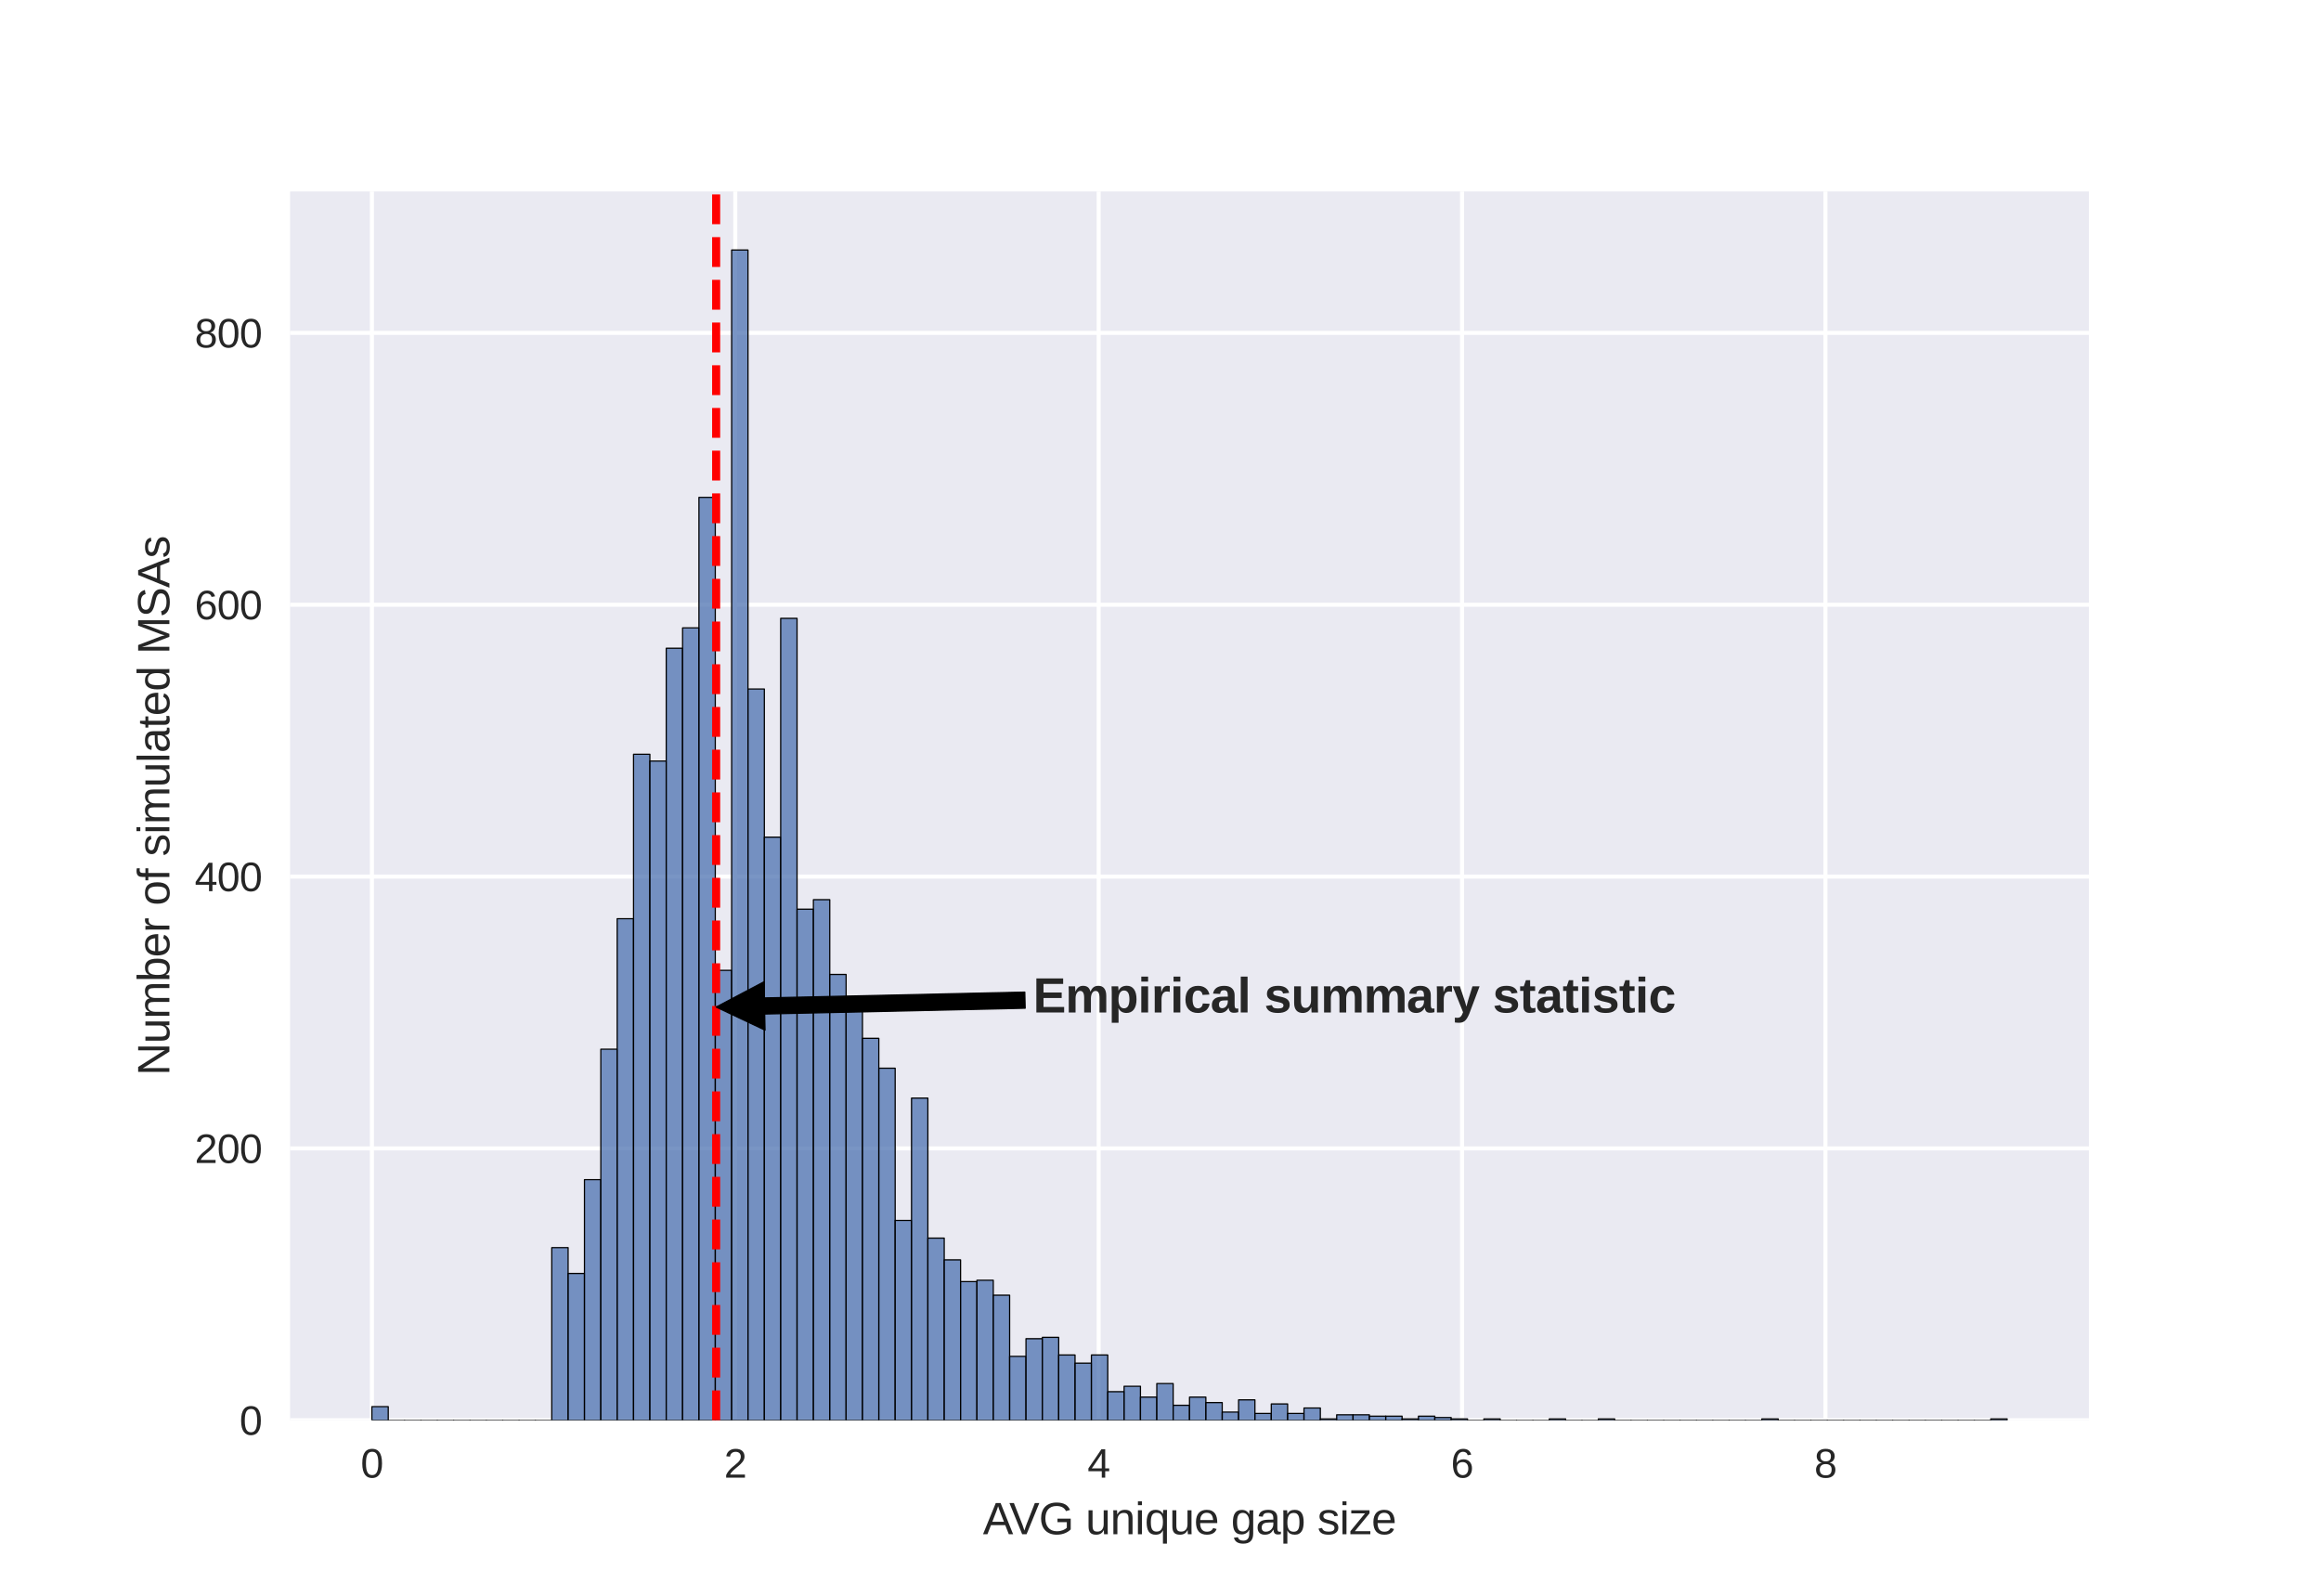 <?xml version="1.0" encoding="utf-8" standalone="no"?>
<!DOCTYPE svg PUBLIC "-//W3C//DTD SVG 1.1//EN"
  "http://www.w3.org/Graphics/SVG/1.1/DTD/svg11.dtd">
<svg xmlns:xlink="http://www.w3.org/1999/xlink" width="576pt" height="396pt" viewBox="0 0 576 396" xmlns="http://www.w3.org/2000/svg" version="1.1">
 <defs>
  <style type="text/css">*{stroke-linejoin: round; stroke-linecap: butt}</style>
 </defs>
 <g id="figure_1">
  <g id="patch_1">
   <path d="M 0 396 
L 576 396 
L 576 0 
L 0 0 
z
" style="fill: #ffffff"/>
  </g>
  <g id="axes_1">
   <g id="patch_2">
    <path d="M 72 352.44 
L 518.4 352.44 
L 518.4 47.52 
L 72 47.52 
z
" style="fill: #eaeaf2"/>
   </g>
   <g id="matplotlib.axis_1">
    <g id="xtick_1">
     <g id="line2d_1">
      <path d="M 92.291 352.44 
L 92.291 47.52 
" clip-path="url(#pb6cb7434e2)" style="fill: none; stroke: #ffffff; stroke-linecap: round"/>
     </g>
     <g id="line2d_2"/>
     <g id="text_1">
      <!-- 0 -->
      <g style="fill: #262626" transform="translate(89.51 366.687) scale(0.1 -0.1)">
       <defs>
        <path id="LiberationSans-30" d="M 3309 2203 
Q 3309 1569 3189 1136 
Q 3069 703 2861 436 
Q 2653 169 2372 53 
Q 2091 -63 1772 -63 
Q 1450 -63 1172 53 
Q 894 169 689 434 
Q 484 700 367 1133 
Q 250 1566 250 2203 
Q 250 2869 367 3305 
Q 484 3741 690 4000 
Q 897 4259 1178 4364 
Q 1459 4469 1791 4469 
Q 2106 4469 2382 4364 
Q 2659 4259 2865 4000 
Q 3072 3741 3190 3305 
Q 3309 2869 3309 2203 
z
M 2738 2203 
Q 2738 2728 2675 3076 
Q 2613 3425 2491 3633 
Q 2369 3841 2192 3927 
Q 2016 4013 1791 4013 
Q 1553 4013 1372 3925 
Q 1191 3838 1067 3630 
Q 944 3422 881 3073 
Q 819 2725 819 2203 
Q 819 1697 883 1350 
Q 947 1003 1070 792 
Q 1194 581 1372 489 
Q 1550 397 1778 397 
Q 2000 397 2178 489 
Q 2356 581 2479 792 
Q 2603 1003 2670 1350 
Q 2738 1697 2738 2203 
z
" transform="scale(0.016)"/>
       </defs>
       <use xlink:href="#LiberationSans-30"/>
      </g>
     </g>
    </g>
    <g id="xtick_2">
     <g id="line2d_3">
      <path d="M 182.473 352.44 
L 182.473 47.52 
" clip-path="url(#pb6cb7434e2)" style="fill: none; stroke: #ffffff; stroke-linecap: round"/>
     </g>
     <g id="line2d_4"/>
     <g id="text_2">
      <!-- 2 -->
      <g style="fill: #262626" transform="translate(179.692 366.687) scale(0.1 -0.1)">
       <defs>
        <path id="LiberationSans-32" d="M 322 0 
L 322 397 
Q 481 763 711 1042 
Q 941 1322 1194 1548 
Q 1447 1775 1695 1969 
Q 1944 2163 2144 2356 
Q 2344 2550 2467 2762 
Q 2591 2975 2591 3244 
Q 2591 3431 2534 3573 
Q 2478 3716 2372 3812 
Q 2266 3909 2117 3957 
Q 1969 4006 1788 4006 
Q 1619 4006 1470 3959 
Q 1322 3913 1206 3819 
Q 1091 3725 1017 3586 
Q 944 3447 922 3263 
L 347 3316 
Q 375 3553 478 3762 
Q 581 3972 762 4130 
Q 944 4288 1198 4378 
Q 1453 4469 1788 4469 
Q 2116 4469 2372 4391 
Q 2628 4313 2804 4159 
Q 2981 4006 3075 3781 
Q 3169 3556 3169 3263 
Q 3169 3041 3089 2841 
Q 3009 2641 2876 2459 
Q 2744 2278 2569 2109 
Q 2394 1941 2203 1780 
Q 2013 1619 1819 1461 
Q 1625 1303 1454 1143 
Q 1284 984 1150 820 
Q 1016 656 941 478 
L 3238 478 
L 3238 0 
L 322 0 
z
" transform="scale(0.016)"/>
       </defs>
       <use xlink:href="#LiberationSans-32"/>
      </g>
     </g>
    </g>
    <g id="xtick_3">
     <g id="line2d_5">
      <path d="M 272.655 352.44 
L 272.655 47.52 
" clip-path="url(#pb6cb7434e2)" style="fill: none; stroke: #ffffff; stroke-linecap: round"/>
     </g>
     <g id="line2d_6"/>
     <g id="text_3">
      <!-- 4 -->
      <g style="fill: #262626" transform="translate(269.874 366.687) scale(0.1 -0.1)">
       <defs>
        <path id="LiberationSans-34" d="M 2753 997 
L 2753 0 
L 2222 0 
L 2222 997 
L 147 997 
L 147 1434 
L 2163 4403 
L 2753 4403 
L 2753 1441 
L 3372 1441 
L 3372 997 
L 2753 997 
z
M 2222 3769 
Q 2216 3753 2191 3708 
Q 2166 3663 2134 3606 
Q 2103 3550 2070 3492 
Q 2038 3434 2013 3397 
L 884 1734 
Q 869 1709 839 1668 
Q 809 1628 778 1586 
Q 747 1544 715 1503 
Q 684 1463 666 1441 
L 2222 1441 
L 2222 3769 
z
" transform="scale(0.016)"/>
       </defs>
       <use xlink:href="#LiberationSans-34"/>
      </g>
     </g>
    </g>
    <g id="xtick_4">
     <g id="line2d_7">
      <path d="M 362.836 352.44 
L 362.836 47.52 
" clip-path="url(#pb6cb7434e2)" style="fill: none; stroke: #ffffff; stroke-linecap: round"/>
     </g>
     <g id="line2d_8"/>
     <g id="text_4">
      <!-- 6 -->
      <g style="fill: #262626" transform="translate(360.056 366.687) scale(0.1 -0.1)">
       <defs>
        <path id="LiberationSans-36" d="M 3278 1441 
Q 3278 1109 3186 832 
Q 3094 556 2914 357 
Q 2734 159 2468 48 
Q 2203 -63 1856 -63 
Q 1472 -63 1184 84 
Q 897 231 706 507 
Q 516 784 420 1186 
Q 325 1588 325 2100 
Q 325 2688 433 3131 
Q 541 3575 744 3872 
Q 947 4169 1239 4319 
Q 1531 4469 1900 4469 
Q 2125 4469 2322 4422 
Q 2519 4375 2680 4270 
Q 2841 4166 2962 3994 
Q 3084 3822 3156 3572 
L 2619 3475 
Q 2531 3759 2339 3886 
Q 2147 4013 1894 4013 
Q 1663 4013 1475 3903 
Q 1288 3794 1156 3576 
Q 1025 3359 954 3031 
Q 884 2703 884 2266 
Q 1038 2550 1316 2698 
Q 1594 2847 1953 2847 
Q 2253 2847 2497 2750 
Q 2741 2653 2914 2470 
Q 3088 2288 3183 2027 
Q 3278 1766 3278 1441 
z
M 2706 1416 
Q 2706 1644 2650 1828 
Q 2594 2013 2481 2142 
Q 2369 2272 2203 2342 
Q 2038 2413 1819 2413 
Q 1666 2413 1509 2367 
Q 1353 2322 1226 2220 
Q 1100 2119 1020 1953 
Q 941 1788 941 1550 
Q 941 1306 1003 1095 
Q 1066 884 1183 728 
Q 1300 572 1465 481 
Q 1631 391 1838 391 
Q 2041 391 2202 461 
Q 2363 531 2475 664 
Q 2588 797 2647 987 
Q 2706 1178 2706 1416 
z
" transform="scale(0.016)"/>
       </defs>
       <use xlink:href="#LiberationSans-36"/>
      </g>
     </g>
    </g>
    <g id="xtick_5">
     <g id="line2d_9">
      <path d="M 453.018 352.44 
L 453.018 47.52 
" clip-path="url(#pb6cb7434e2)" style="fill: none; stroke: #ffffff; stroke-linecap: round"/>
     </g>
     <g id="line2d_10"/>
     <g id="text_5">
      <!-- 8 -->
      <g style="fill: #262626" transform="translate(450.238 366.687) scale(0.1 -0.1)">
       <defs>
        <path id="LiberationSans-38" d="M 3281 1228 
Q 3281 947 3192 711 
Q 3103 475 2920 303 
Q 2738 131 2453 34 
Q 2169 -63 1781 -63 
Q 1394 -63 1111 34 
Q 828 131 642 301 
Q 456 472 367 708 
Q 278 944 278 1222 
Q 278 1463 351 1650 
Q 425 1838 548 1973 
Q 672 2109 830 2192 
Q 988 2275 1156 2303 
L 1156 2316 
Q 972 2359 826 2456 
Q 681 2553 582 2689 
Q 484 2825 432 2990 
Q 381 3156 381 3341 
Q 381 3572 470 3776 
Q 559 3981 734 4136 
Q 909 4291 1168 4380 
Q 1428 4469 1769 4469 
Q 2128 4469 2392 4378 
Q 2656 4288 2829 4133 
Q 3003 3978 3087 3772 
Q 3172 3566 3172 3334 
Q 3172 3153 3120 2987 
Q 3069 2822 2970 2686 
Q 2872 2550 2726 2454 
Q 2581 2359 2391 2322 
L 2391 2309 
Q 2581 2278 2743 2195 
Q 2906 2113 3025 1977 
Q 3144 1841 3212 1653 
Q 3281 1466 3281 1228 
z
M 2588 3303 
Q 2588 3469 2545 3606 
Q 2503 3744 2406 3842 
Q 2309 3941 2153 3995 
Q 1997 4050 1769 4050 
Q 1547 4050 1394 3995 
Q 1241 3941 1142 3842 
Q 1044 3744 1000 3606 
Q 956 3469 956 3303 
Q 956 3172 990 3034 
Q 1025 2897 1115 2784 
Q 1206 2672 1365 2600 
Q 1525 2528 1775 2528 
Q 2041 2528 2202 2600 
Q 2363 2672 2448 2784 
Q 2534 2897 2561 3034 
Q 2588 3172 2588 3303 
z
M 2697 1281 
Q 2697 1441 2653 1589 
Q 2609 1738 2503 1852 
Q 2397 1966 2217 2036 
Q 2038 2106 1769 2106 
Q 1522 2106 1348 2036 
Q 1175 1966 1067 1850 
Q 959 1734 909 1582 
Q 859 1431 859 1269 
Q 859 1066 909 898 
Q 959 731 1068 611 
Q 1178 491 1356 425 
Q 1534 359 1788 359 
Q 2044 359 2219 425 
Q 2394 491 2500 611 
Q 2606 731 2651 901 
Q 2697 1072 2697 1281 
z
" transform="scale(0.016)"/>
       </defs>
       <use xlink:href="#LiberationSans-38"/>
      </g>
     </g>
    </g>
    <g id="text_6">
     <!-- AVG unique gap size -->
     <g style="fill: #262626" transform="translate(243.936 380.733) scale(0.11 -0.11)">
      <defs>
       <path id="LiberationSans-41" d="M 3647 0 
L 3144 1288 
L 1138 1288 
L 631 0 
L 13 0 
L 1809 4403 
L 2488 4403 
L 4256 0 
L 3647 0 
z
M 2400 3206 
Q 2350 3331 2304 3459 
Q 2259 3588 2225 3692 
Q 2191 3797 2167 3867 
Q 2144 3938 2141 3953 
Q 2134 3938 2112 3866 
Q 2091 3794 2055 3687 
Q 2019 3581 1973 3453 
Q 1928 3325 1881 3200 
L 1319 1753 
L 2966 1753 
L 2400 3206 
z
" transform="scale(0.016)"/>
       <path id="LiberationSans-56" d="M 2444 0 
L 1825 0 
L 28 4403 
L 656 4403 
L 1875 1303 
Q 1922 1163 1969 1023 
Q 2016 884 2053 775 
Q 2097 647 2138 525 
Q 2175 641 2219 769 
Q 2256 878 2301 1015 
Q 2347 1153 2400 1303 
L 3613 4403 
L 4241 4403 
L 2444 0 
z
" transform="scale(0.016)"/>
       <path id="LiberationSans-47" d="M 322 2222 
Q 322 2738 461 3153 
Q 600 3569 876 3861 
Q 1153 4153 1562 4311 
Q 1972 4469 2513 4469 
Q 2919 4469 3225 4397 
Q 3531 4325 3756 4190 
Q 3981 4056 4137 3864 
Q 4294 3672 4403 3431 
L 3834 3263 
Q 3753 3425 3639 3558 
Q 3525 3691 3362 3784 
Q 3200 3878 2986 3929 
Q 2772 3981 2497 3981 
Q 2097 3981 1801 3856 
Q 1506 3731 1312 3500 
Q 1119 3269 1023 2944 
Q 928 2619 928 2222 
Q 928 1825 1031 1495 
Q 1134 1166 1337 927 
Q 1541 688 1842 555 
Q 2144 422 2541 422 
Q 2800 422 3019 465 
Q 3238 509 3414 579 
Q 3591 650 3725 736 
Q 3859 822 3950 909 
L 3950 1703 
L 2634 1703 
L 2634 2203 
L 4500 2203 
L 4500 684 
Q 4353 534 4154 398 
Q 3956 263 3709 159 
Q 3463 56 3169 -3 
Q 2875 -63 2541 -63 
Q 1984 -63 1568 107 
Q 1153 278 876 583 
Q 600 888 461 1306 
Q 322 1725 322 2222 
z
" transform="scale(0.016)"/>
       <path id="LiberationSans-20" transform="scale(0.016)"/>
       <path id="LiberationSans-75" d="M 981 3381 
L 981 1238 
Q 981 991 1017 825 
Q 1053 659 1134 557 
Q 1216 456 1348 414 
Q 1481 372 1678 372 
Q 1878 372 2039 442 
Q 2200 513 2314 645 
Q 2428 778 2490 973 
Q 2553 1169 2553 1422 
L 2553 3381 
L 3116 3381 
L 3116 722 
Q 3116 616 3117 498 
Q 3119 381 3122 276 
Q 3125 172 3128 97 
Q 3131 22 3134 0 
L 2603 0 
Q 2600 16 2597 84 
Q 2594 153 2589 242 
Q 2584 331 2581 423 
Q 2578 516 2578 578 
L 2569 578 
Q 2488 431 2391 312 
Q 2294 194 2166 111 
Q 2038 28 1872 -17 
Q 1706 -63 1488 -63 
Q 1206 -63 1003 6 
Q 800 75 669 219 
Q 538 363 477 588 
Q 416 813 416 1128 
L 416 3381 
L 981 3381 
z
" transform="scale(0.016)"/>
       <path id="LiberationSans-6e" d="M 2578 0 
L 2578 2144 
Q 2578 2391 2542 2556 
Q 2506 2722 2425 2823 
Q 2344 2925 2211 2967 
Q 2078 3009 1881 3009 
Q 1681 3009 1520 2939 
Q 1359 2869 1245 2736 
Q 1131 2603 1068 2408 
Q 1006 2213 1006 1959 
L 1006 0 
L 444 0 
L 444 2659 
Q 444 2766 442 2883 
Q 441 3000 437 3104 
Q 434 3209 431 3284 
Q 428 3359 425 3381 
L 956 3381 
Q 959 3366 962 3297 
Q 966 3228 970 3139 
Q 975 3050 978 2958 
Q 981 2866 981 2803 
L 991 2803 
Q 1072 2950 1169 3069 
Q 1266 3188 1394 3270 
Q 1522 3353 1687 3398 
Q 1853 3444 2072 3444 
Q 2353 3444 2556 3375 
Q 2759 3306 2890 3162 
Q 3022 3019 3083 2792 
Q 3144 2566 3144 2253 
L 3144 0 
L 2578 0 
z
" transform="scale(0.016)"/>
       <path id="LiberationSans-69" d="M 428 4100 
L 428 4638 
L 991 4638 
L 991 4100 
L 428 4100 
z
M 428 0 
L 428 3381 
L 991 3381 
L 991 0 
L 428 0 
z
" transform="scale(0.016)"/>
       <path id="LiberationSans-71" d="M 1513 -63 
Q 869 -63 569 371 
Q 269 806 269 1675 
Q 269 2556 576 3000 
Q 884 3444 1513 3444 
Q 1722 3444 1883 3406 
Q 2044 3369 2170 3295 
Q 2297 3222 2392 3112 
Q 2488 3003 2566 2856 
L 2572 2856 
Q 2572 2934 2576 3029 
Q 2581 3125 2586 3209 
Q 2591 3294 2597 3355 
Q 2603 3416 2609 3425 
L 3150 3425 
Q 3144 3372 3136 3147 
Q 3128 2922 3128 2503 
L 3128 -1328 
L 2566 -1328 
L 2566 44 
Q 2566 125 2567 212 
Q 2569 300 2572 378 
Q 2575 466 2578 556 
L 2572 556 
Q 2491 397 2392 280 
Q 2294 163 2166 86 
Q 2038 9 1877 -27 
Q 1716 -63 1513 -63 
z
M 2566 1731 
Q 2566 2100 2502 2350 
Q 2438 2600 2320 2750 
Q 2203 2900 2036 2964 
Q 1869 3028 1663 3028 
Q 1447 3028 1294 2948 
Q 1141 2869 1045 2705 
Q 950 2541 904 2289 
Q 859 2038 859 1694 
Q 859 1356 901 1106 
Q 944 856 1039 693 
Q 1134 531 1286 451 
Q 1438 372 1656 372 
Q 1844 372 2009 430 
Q 2175 488 2298 639 
Q 2422 791 2494 1055 
Q 2566 1319 2566 1731 
z
" transform="scale(0.016)"/>
       <path id="LiberationSans-65" d="M 863 1572 
Q 863 1306 917 1082 
Q 972 859 1086 698 
Q 1200 538 1378 448 
Q 1556 359 1806 359 
Q 2172 359 2392 506 
Q 2613 653 2691 878 
L 3184 738 
Q 3131 597 3036 455 
Q 2941 313 2781 198 
Q 2622 84 2383 10 
Q 2144 -63 1806 -63 
Q 1056 -63 664 384 
Q 272 831 272 1713 
Q 272 2188 390 2517 
Q 509 2847 715 3053 
Q 922 3259 1197 3351 
Q 1472 3444 1784 3444 
Q 2209 3444 2495 3306 
Q 2781 3169 2954 2926 
Q 3128 2684 3201 2356 
Q 3275 2028 3275 1647 
L 3275 1572 
L 863 1572 
z
M 2694 2003 
Q 2647 2538 2422 2783 
Q 2197 3028 1775 3028 
Q 1634 3028 1479 2983 
Q 1325 2938 1194 2822 
Q 1063 2706 972 2507 
Q 881 2309 869 2003 
L 2694 2003 
z
" transform="scale(0.016)"/>
       <path id="LiberationSans-67" d="M 1713 -1328 
Q 1422 -1328 1197 -1268 
Q 972 -1209 812 -1098 
Q 653 -988 553 -834 
Q 453 -681 409 -494 
L 975 -413 
Q 1031 -647 1223 -773 
Q 1416 -900 1728 -900 
Q 1919 -900 2075 -847 
Q 2231 -794 2340 -676 
Q 2450 -559 2509 -371 
Q 2569 -184 2569 84 
L 2569 628 
L 2563 628 
Q 2500 500 2408 383 
Q 2316 266 2183 175 
Q 2050 84 1875 29 
Q 1700 -25 1475 -25 
Q 1153 -25 923 83 
Q 694 191 548 406 
Q 403 622 336 942 
Q 269 1263 269 1684 
Q 269 2091 336 2416 
Q 403 2741 554 2967 
Q 706 3194 948 3314 
Q 1191 3434 1538 3434 
Q 1897 3434 2161 3270 
Q 2425 3106 2569 2803 
L 2575 2803 
Q 2575 2881 2579 2978 
Q 2584 3075 2589 3161 
Q 2594 3247 2600 3309 
Q 2606 3372 2613 3381 
L 3147 3381 
Q 3144 3353 3141 3286 
Q 3138 3219 3134 3125 
Q 3131 3031 3129 2917 
Q 3128 2803 3128 2681 
L 3128 97 
Q 3128 -613 2779 -970 
Q 2431 -1328 1713 -1328 
z
M 2569 1691 
Q 2569 2044 2492 2295 
Q 2416 2547 2291 2706 
Q 2166 2866 2005 2941 
Q 1844 3016 1675 3016 
Q 1459 3016 1304 2941 
Q 1150 2866 1048 2705 
Q 947 2544 898 2292 
Q 850 2041 850 1691 
Q 850 1325 898 1076 
Q 947 828 1047 675 
Q 1147 522 1300 456 
Q 1453 391 1666 391 
Q 1834 391 1995 462 
Q 2156 534 2284 690 
Q 2413 847 2491 1094 
Q 2569 1341 2569 1691 
z
" transform="scale(0.016)"/>
       <path id="LiberationSans-61" d="M 1294 -63 
Q 784 -63 528 206 
Q 272 475 272 944 
Q 272 1278 398 1492 
Q 525 1706 729 1828 
Q 934 1950 1196 1997 
Q 1459 2044 1731 2050 
L 2491 2063 
L 2491 2247 
Q 2491 2456 2447 2603 
Q 2403 2750 2312 2840 
Q 2222 2931 2086 2973 
Q 1950 3016 1766 3016 
Q 1603 3016 1472 2992 
Q 1341 2969 1244 2908 
Q 1147 2847 1087 2742 
Q 1028 2638 1009 2478 
L 422 2531 
Q 453 2731 540 2898 
Q 628 3066 789 3187 
Q 950 3309 1192 3376 
Q 1434 3444 1778 3444 
Q 2416 3444 2737 3151 
Q 3059 2859 3059 2306 
L 3059 850 
Q 3059 600 3125 473 
Q 3191 347 3375 347 
Q 3422 347 3469 353 
Q 3516 359 3559 369 
L 3559 19 
Q 3453 -6 3348 -18 
Q 3244 -31 3125 -31 
Q 2966 -31 2852 11 
Q 2738 53 2666 139 
Q 2594 225 2556 351 
Q 2519 478 2509 647 
L 2491 647 
Q 2400 484 2292 353 
Q 2184 222 2040 130 
Q 1897 38 1714 -12 
Q 1531 -63 1294 -63 
z
M 1422 359 
Q 1691 359 1892 457 
Q 2094 556 2226 709 
Q 2359 863 2425 1044 
Q 2491 1225 2491 1391 
L 2491 1669 
L 1875 1656 
Q 1669 1653 1483 1626 
Q 1297 1600 1156 1522 
Q 1016 1444 933 1303 
Q 850 1163 850 934 
Q 850 659 998 509 
Q 1147 359 1422 359 
z
" transform="scale(0.016)"/>
       <path id="LiberationSans-70" d="M 3291 1706 
Q 3291 1322 3228 997 
Q 3166 672 3020 437 
Q 2875 203 2636 70 
Q 2397 -63 2047 -63 
Q 1684 -63 1412 75 
Q 1141 213 997 525 
L 981 525 
Q 984 519 986 469 
Q 988 419 989 344 
Q 991 269 992 176 
Q 994 84 994 -6 
L 994 -1328 
L 431 -1328 
L 431 2691 
Q 431 2813 429 2925 
Q 428 3038 425 3130 
Q 422 3222 419 3287 
Q 416 3353 413 3381 
L 956 3381 
Q 959 3372 964 3315 
Q 969 3259 973 3179 
Q 978 3100 983 3009 
Q 988 2919 988 2838 
L 1000 2838 
Q 1078 3000 1178 3114 
Q 1278 3228 1406 3301 
Q 1534 3375 1692 3408 
Q 1850 3441 2047 3441 
Q 2397 3441 2636 3316 
Q 2875 3191 3020 2964 
Q 3166 2738 3228 2417 
Q 3291 2097 3291 1706 
z
M 2700 1694 
Q 2700 2006 2662 2250 
Q 2625 2494 2533 2662 
Q 2441 2831 2287 2918 
Q 2134 3006 1903 3006 
Q 1716 3006 1550 2953 
Q 1384 2900 1261 2750 
Q 1138 2600 1066 2336 
Q 994 2072 994 1650 
Q 994 1291 1053 1042 
Q 1113 794 1227 641 
Q 1341 488 1509 420 
Q 1678 353 1897 353 
Q 2131 353 2286 443 
Q 2441 534 2533 706 
Q 2625 878 2662 1126 
Q 2700 1375 2700 1694 
z
" transform="scale(0.016)"/>
       <path id="LiberationSans-73" d="M 2969 934 
Q 2969 697 2876 511 
Q 2784 325 2609 198 
Q 2434 72 2179 4 
Q 1925 -63 1597 -63 
Q 1303 -63 1067 -17 
Q 831 28 653 128 
Q 475 228 354 392 
Q 234 556 178 794 
L 675 891 
Q 747 619 972 492 
Q 1197 366 1597 366 
Q 1778 366 1929 391 
Q 2081 416 2190 477 
Q 2300 538 2361 639 
Q 2422 741 2422 891 
Q 2422 1044 2350 1142 
Q 2278 1241 2150 1306 
Q 2022 1372 1839 1420 
Q 1656 1469 1438 1528 
Q 1234 1581 1034 1647 
Q 834 1713 673 1820 
Q 513 1928 413 2087 
Q 313 2247 313 2488 
Q 313 2950 642 3192 
Q 972 3434 1603 3434 
Q 2163 3434 2492 3237 
Q 2822 3041 2909 2606 
L 2403 2544 
Q 2375 2675 2300 2764 
Q 2225 2853 2119 2908 
Q 2013 2963 1880 2986 
Q 1747 3009 1603 3009 
Q 1222 3009 1040 2893 
Q 859 2778 859 2544 
Q 859 2406 926 2317 
Q 994 2228 1114 2167 
Q 1234 2106 1403 2061 
Q 1572 2016 1775 1966 
Q 1909 1931 2050 1892 
Q 2191 1853 2323 1798 
Q 2456 1744 2573 1670 
Q 2691 1597 2778 1494 
Q 2866 1391 2917 1253 
Q 2969 1116 2969 934 
z
" transform="scale(0.016)"/>
       <path id="LiberationSans-7a" d="M 153 0 
L 153 428 
L 2219 2947 
L 278 2947 
L 278 3381 
L 2853 3381 
L 2853 2953 
L 784 434 
L 2969 434 
L 2969 0 
L 153 0 
z
" transform="scale(0.016)"/>
      </defs>
      <use xlink:href="#LiberationSans-41"/>
      <use xlink:href="#LiberationSans-56" x="59.324"/>
      <use xlink:href="#LiberationSans-47" x="126.023"/>
      <use xlink:href="#LiberationSans-20" x="203.807"/>
      <use xlink:href="#LiberationSans-75" x="231.59"/>
      <use xlink:href="#LiberationSans-6e" x="287.205"/>
      <use xlink:href="#LiberationSans-69" x="342.82"/>
      <use xlink:href="#LiberationSans-71" x="365.037"/>
      <use xlink:href="#LiberationSans-75" x="420.652"/>
      <use xlink:href="#LiberationSans-65" x="476.268"/>
      <use xlink:href="#LiberationSans-20" x="531.883"/>
      <use xlink:href="#LiberationSans-67" x="559.666"/>
      <use xlink:href="#LiberationSans-61" x="615.281"/>
      <use xlink:href="#LiberationSans-70" x="670.896"/>
      <use xlink:href="#LiberationSans-20" x="726.512"/>
      <use xlink:href="#LiberationSans-73" x="754.295"/>
      <use xlink:href="#LiberationSans-69" x="804.295"/>
      <use xlink:href="#LiberationSans-7a" x="826.512"/>
      <use xlink:href="#LiberationSans-65" x="876.512"/>
     </g>
    </g>
   </g>
   <g id="matplotlib.axis_2">
    <g id="ytick_1">
     <g id="line2d_11">
      <path d="M 72 352.44 
L 518.4 352.44 
" clip-path="url(#pb6cb7434e2)" style="fill: none; stroke: #ffffff; stroke-linecap: round"/>
     </g>
     <g id="line2d_12"/>
     <g id="text_7">
      <!-- 0 -->
      <g style="fill: #262626" transform="translate(59.439 356.063) scale(0.1 -0.1)">
       <use xlink:href="#LiberationSans-30"/>
      </g>
     </g>
    </g>
    <g id="ytick_2">
     <g id="line2d_13">
      <path d="M 72 284.984 
L 518.4 284.984 
" clip-path="url(#pb6cb7434e2)" style="fill: none; stroke: #ffffff; stroke-linecap: round"/>
     </g>
     <g id="line2d_14"/>
     <g id="text_8">
      <!-- 200 -->
      <g style="fill: #262626" transform="translate(48.317 288.607) scale(0.1 -0.1)">
       <use xlink:href="#LiberationSans-32"/>
       <use xlink:href="#LiberationSans-30" x="55.615"/>
       <use xlink:href="#LiberationSans-30" x="111.23"/>
      </g>
     </g>
    </g>
    <g id="ytick_3">
     <g id="line2d_15">
      <path d="M 72 217.527 
L 518.4 217.527 
" clip-path="url(#pb6cb7434e2)" style="fill: none; stroke: #ffffff; stroke-linecap: round"/>
     </g>
     <g id="line2d_16"/>
     <g id="text_9">
      <!-- 400 -->
      <g style="fill: #262626" transform="translate(48.317 221.151) scale(0.1 -0.1)">
       <use xlink:href="#LiberationSans-34"/>
       <use xlink:href="#LiberationSans-30" x="55.615"/>
       <use xlink:href="#LiberationSans-30" x="111.23"/>
      </g>
     </g>
    </g>
    <g id="ytick_4">
     <g id="line2d_17">
      <path d="M 72 150.071 
L 518.4 150.071 
" clip-path="url(#pb6cb7434e2)" style="fill: none; stroke: #ffffff; stroke-linecap: round"/>
     </g>
     <g id="line2d_18"/>
     <g id="text_10">
      <!-- 600 -->
      <g style="fill: #262626" transform="translate(48.317 153.694) scale(0.1 -0.1)">
       <use xlink:href="#LiberationSans-36"/>
       <use xlink:href="#LiberationSans-30" x="55.615"/>
       <use xlink:href="#LiberationSans-30" x="111.23"/>
      </g>
     </g>
    </g>
    <g id="ytick_5">
     <g id="line2d_19">
      <path d="M 72 82.614 
L 518.4 82.614 
" clip-path="url(#pb6cb7434e2)" style="fill: none; stroke: #ffffff; stroke-linecap: round"/>
     </g>
     <g id="line2d_20"/>
     <g id="text_11">
      <!-- 800 -->
      <g style="fill: #262626" transform="translate(48.317 86.238) scale(0.1 -0.1)">
       <use xlink:href="#LiberationSans-38"/>
       <use xlink:href="#LiberationSans-30" x="55.615"/>
       <use xlink:href="#LiberationSans-30" x="111.23"/>
      </g>
     </g>
    </g>
    <g id="text_12">
     <!-- Number of simulated MSAs -->
     <g style="fill: #262626" transform="translate(42.035 266.917) rotate(-90) scale(0.11 -0.11)">
      <defs>
       <path id="LiberationSans-4e" d="M 3381 0 
L 1025 3750 
Q 1031 3597 1041 3447 
Q 1047 3319 1051 3176 
Q 1056 3034 1056 2925 
L 1056 0 
L 525 0 
L 525 4403 
L 1219 4403 
L 3600 628 
Q 3591 781 3581 934 
Q 3575 1066 3569 1220 
Q 3563 1375 3563 1516 
L 3563 4403 
L 4100 4403 
L 4100 0 
L 3381 0 
z
" transform="scale(0.016)"/>
       <path id="LiberationSans-6d" d="M 2400 0 
L 2400 2144 
Q 2400 2391 2369 2556 
Q 2338 2722 2264 2823 
Q 2191 2925 2072 2967 
Q 1953 3009 1781 3009 
Q 1603 3009 1459 2939 
Q 1316 2869 1214 2736 
Q 1113 2603 1058 2408 
Q 1003 2213 1003 1959 
L 1003 0 
L 444 0 
L 444 2659 
Q 444 2766 442 2883 
Q 441 3000 437 3104 
Q 434 3209 431 3284 
Q 428 3359 425 3381 
L 956 3381 
Q 959 3366 962 3297 
Q 966 3228 970 3139 
Q 975 3050 978 2958 
Q 981 2866 981 2803 
L 991 2803 
Q 1066 2950 1153 3069 
Q 1241 3188 1358 3270 
Q 1475 3353 1626 3398 
Q 1778 3444 1978 3444 
Q 2363 3444 2586 3291 
Q 2809 3138 2897 2803 
L 2906 2803 
Q 2981 2950 3075 3069 
Q 3169 3188 3294 3270 
Q 3419 3353 3575 3398 
Q 3731 3444 3931 3444 
Q 4188 3444 4373 3375 
Q 4559 3306 4678 3162 
Q 4797 3019 4853 2792 
Q 4909 2566 4909 2253 
L 4909 0 
L 4353 0 
L 4353 2144 
Q 4353 2391 4322 2556 
Q 4291 2722 4217 2823 
Q 4144 2925 4025 2967 
Q 3906 3009 3734 3009 
Q 3556 3009 3412 2942 
Q 3269 2875 3167 2744 
Q 3066 2613 3011 2416 
Q 2956 2219 2956 1959 
L 2956 0 
L 2400 0 
z
" transform="scale(0.016)"/>
       <path id="LiberationSans-62" d="M 3291 1706 
Q 3291 -63 2047 -63 
Q 1663 -63 1408 76 
Q 1153 216 994 525 
L 988 525 
Q 988 444 983 356 
Q 978 269 973 194 
Q 969 119 964 66 
Q 959 13 956 0 
L 413 0 
Q 416 28 419 95 
Q 422 163 425 256 
Q 428 350 429 462 
Q 431 575 431 697 
L 431 4638 
L 994 4638 
L 994 3316 
Q 994 3222 992 3136 
Q 991 3050 988 2984 
Q 984 2906 981 2838 
L 994 2838 
Q 1150 3163 1408 3303 
Q 1666 3444 2047 3444 
Q 2688 3444 2989 3012 
Q 3291 2581 3291 1706 
z
M 2700 1688 
Q 2700 2038 2656 2288 
Q 2613 2538 2516 2698 
Q 2419 2859 2269 2934 
Q 2119 3009 1903 3009 
Q 1681 3009 1511 2937 
Q 1341 2866 1227 2706 
Q 1113 2547 1053 2287 
Q 994 2028 994 1653 
Q 994 1291 1053 1044 
Q 1113 797 1227 642 
Q 1341 488 1509 420 
Q 1678 353 1897 353 
Q 2103 353 2253 425 
Q 2403 497 2503 656 
Q 2603 816 2651 1070 
Q 2700 1325 2700 1688 
z
" transform="scale(0.016)"/>
       <path id="LiberationSans-72" d="M 444 0 
L 444 2594 
Q 444 2700 442 2811 
Q 441 2922 437 3025 
Q 434 3128 431 3218 
Q 428 3309 425 3381 
L 956 3381 
Q 959 3309 964 3217 
Q 969 3125 973 3028 
Q 978 2931 979 2842 
Q 981 2753 981 2691 
L 994 2691 
Q 1053 2884 1120 3026 
Q 1188 3169 1278 3261 
Q 1369 3353 1494 3398 
Q 1619 3444 1797 3444 
Q 1866 3444 1928 3433 
Q 1991 3422 2025 3413 
L 2025 2897 
Q 1969 2913 1894 2920 
Q 1819 2928 1725 2928 
Q 1531 2928 1395 2840 
Q 1259 2753 1173 2598 
Q 1088 2444 1047 2230 
Q 1006 2016 1006 1763 
L 1006 0 
L 444 0 
z
" transform="scale(0.016)"/>
       <path id="LiberationSans-6f" d="M 3291 1694 
Q 3291 806 2900 371 
Q 2509 -63 1766 -63 
Q 1413 -63 1134 43 
Q 856 150 664 369 
Q 472 588 370 917 
Q 269 1247 269 1694 
Q 269 3444 1784 3444 
Q 2178 3444 2464 3334 
Q 2750 3225 2933 3006 
Q 3116 2788 3203 2459 
Q 3291 2131 3291 1694 
z
M 2700 1694 
Q 2700 2088 2639 2344 
Q 2578 2600 2461 2753 
Q 2344 2906 2175 2967 
Q 2006 3028 1794 3028 
Q 1578 3028 1404 2964 
Q 1231 2900 1109 2745 
Q 988 2591 923 2334 
Q 859 2078 859 1694 
Q 859 1300 928 1042 
Q 997 784 1117 631 
Q 1238 478 1402 415 
Q 1566 353 1759 353 
Q 1975 353 2150 414 
Q 2325 475 2447 628 
Q 2569 781 2634 1040 
Q 2700 1300 2700 1694 
z
" transform="scale(0.016)"/>
       <path id="LiberationSans-66" d="M 1128 2972 
L 1128 0 
L 566 0 
L 566 2972 
L 91 2972 
L 91 3381 
L 566 3381 
L 566 3763 
Q 566 3947 600 4105 
Q 634 4263 726 4380 
Q 819 4497 978 4564 
Q 1138 4631 1391 4631 
Q 1491 4631 1598 4622 
Q 1706 4613 1788 4594 
L 1788 4166 
Q 1734 4175 1664 4183 
Q 1594 4191 1538 4191 
Q 1413 4191 1333 4156 
Q 1253 4122 1208 4058 
Q 1163 3994 1145 3900 
Q 1128 3806 1128 3684 
L 1128 3381 
L 1788 3381 
L 1788 2972 
L 1128 2972 
z
" transform="scale(0.016)"/>
       <path id="LiberationSans-6c" d="M 431 0 
L 431 4638 
L 994 4638 
L 994 0 
L 431 0 
z
" transform="scale(0.016)"/>
       <path id="LiberationSans-74" d="M 1731 25 
Q 1603 -9 1470 -29 
Q 1338 -50 1163 -50 
Q 488 -50 488 716 
L 488 2972 
L 97 2972 
L 97 3381 
L 509 3381 
L 675 4138 
L 1050 4138 
L 1050 3381 
L 1675 3381 
L 1675 2972 
L 1050 2972 
L 1050 838 
Q 1050 594 1129 495 
Q 1209 397 1406 397 
Q 1488 397 1564 409 
Q 1641 422 1731 441 
L 1731 25 
z
" transform="scale(0.016)"/>
       <path id="LiberationSans-64" d="M 2566 544 
Q 2409 219 2151 78 
Q 1894 -63 1513 -63 
Q 872 -63 570 368 
Q 269 800 269 1675 
Q 269 3444 1513 3444 
Q 1897 3444 2153 3303 
Q 2409 3163 2566 2856 
L 2572 2856 
Q 2572 2888 2570 2955 
Q 2569 3022 2567 3095 
Q 2566 3169 2566 3234 
Q 2566 3300 2566 3328 
L 2566 4638 
L 3128 4638 
L 3128 697 
Q 3128 575 3129 462 
Q 3131 350 3134 256 
Q 3138 163 3141 95 
Q 3144 28 3147 0 
L 2609 0 
Q 2603 31 2598 89 
Q 2594 147 2589 222 
Q 2584 297 2581 380 
Q 2578 463 2578 544 
L 2566 544 
z
M 859 1694 
Q 859 1344 903 1094 
Q 947 844 1044 683 
Q 1141 522 1291 447 
Q 1441 372 1656 372 
Q 1878 372 2048 444 
Q 2219 516 2333 677 
Q 2447 838 2506 1097 
Q 2566 1356 2566 1731 
Q 2566 2091 2506 2339 
Q 2447 2588 2331 2741 
Q 2216 2894 2048 2961 
Q 1881 3028 1663 3028 
Q 1456 3028 1306 2956 
Q 1156 2884 1056 2725 
Q 956 2566 907 2311 
Q 859 2056 859 1694 
z
" transform="scale(0.016)"/>
       <path id="LiberationSans-4d" d="M 4269 0 
L 4269 2938 
Q 4269 3097 4272 3262 
Q 4275 3428 4281 3566 
Q 4288 3725 4297 3875 
Q 4253 3716 4206 3559 
Q 4166 3425 4117 3273 
Q 4069 3122 4022 3000 
L 2884 0 
L 2466 0 
L 1313 3000 
Q 1294 3047 1273 3109 
Q 1253 3172 1229 3242 
Q 1206 3313 1182 3386 
Q 1159 3459 1138 3531 
Q 1084 3697 1034 3875 
Q 1038 3700 1044 3528 
Q 1050 3381 1053 3220 
Q 1056 3059 1056 2938 
L 1056 0 
L 525 0 
L 525 4403 
L 1309 4403 
L 2481 1350 
Q 2503 1288 2534 1189 
Q 2566 1091 2594 987 
Q 2622 884 2645 792 
Q 2669 700 2678 650 
Q 2688 700 2713 794 
Q 2738 888 2770 991 
Q 2803 1094 2834 1191 
Q 2866 1288 2891 1350 
L 4041 4403 
L 4806 4403 
L 4806 0 
L 4269 0 
z
" transform="scale(0.016)"/>
       <path id="LiberationSans-53" d="M 3975 1216 
Q 3975 938 3867 703 
Q 3759 469 3534 298 
Q 3309 128 2967 32 
Q 2625 -63 2156 -63 
Q 1334 -63 875 225 
Q 416 513 291 1056 
L 869 1172 
Q 913 1000 1003 859 
Q 1094 719 1248 617 
Q 1403 516 1631 459 
Q 1859 403 2178 403 
Q 2444 403 2666 448 
Q 2888 494 3047 587 
Q 3206 681 3295 829 
Q 3384 978 3384 1184 
Q 3384 1400 3286 1534 
Q 3188 1669 3009 1756 
Q 2831 1844 2584 1903 
Q 2338 1963 2038 2031 
Q 1853 2072 1667 2120 
Q 1481 2169 1311 2236 
Q 1141 2303 991 2393 
Q 841 2484 731 2611 
Q 622 2738 559 2905 
Q 497 3072 497 3291 
Q 497 3603 623 3826 
Q 750 4050 975 4194 
Q 1200 4338 1506 4403 
Q 1813 4469 2169 4469 
Q 2578 4469 2868 4405 
Q 3159 4341 3359 4212 
Q 3559 4084 3679 3895 
Q 3800 3706 3872 3456 
L 3284 3353 
Q 3241 3513 3158 3638 
Q 3075 3763 2940 3847 
Q 2806 3931 2614 3975 
Q 2422 4019 2163 4019 
Q 1856 4019 1648 3964 
Q 1441 3909 1314 3815 
Q 1188 3722 1133 3595 
Q 1078 3469 1078 3322 
Q 1078 3125 1176 2998 
Q 1275 2872 1444 2787 
Q 1613 2703 1834 2647 
Q 2056 2591 2306 2534 
Q 2509 2488 2711 2439 
Q 2913 2391 3097 2323 
Q 3281 2256 3442 2165 
Q 3603 2075 3722 1944 
Q 3841 1813 3908 1634 
Q 3975 1456 3975 1216 
z
" transform="scale(0.016)"/>
      </defs>
      <use xlink:href="#LiberationSans-4e"/>
      <use xlink:href="#LiberationSans-75" x="72.217"/>
      <use xlink:href="#LiberationSans-6d" x="127.832"/>
      <use xlink:href="#LiberationSans-62" x="211.133"/>
      <use xlink:href="#LiberationSans-65" x="266.748"/>
      <use xlink:href="#LiberationSans-72" x="322.363"/>
      <use xlink:href="#LiberationSans-20" x="355.664"/>
      <use xlink:href="#LiberationSans-6f" x="383.447"/>
      <use xlink:href="#LiberationSans-66" x="439.062"/>
      <use xlink:href="#LiberationSans-20" x="466.846"/>
      <use xlink:href="#LiberationSans-73" x="494.629"/>
      <use xlink:href="#LiberationSans-69" x="544.629"/>
      <use xlink:href="#LiberationSans-6d" x="566.846"/>
      <use xlink:href="#LiberationSans-75" x="650.146"/>
      <use xlink:href="#LiberationSans-6c" x="705.762"/>
      <use xlink:href="#LiberationSans-61" x="727.979"/>
      <use xlink:href="#LiberationSans-74" x="783.594"/>
      <use xlink:href="#LiberationSans-65" x="811.377"/>
      <use xlink:href="#LiberationSans-64" x="866.992"/>
      <use xlink:href="#LiberationSans-20" x="922.607"/>
      <use xlink:href="#LiberationSans-4d" x="950.391"/>
      <use xlink:href="#LiberationSans-53" x="1033.691"/>
      <use xlink:href="#LiberationSans-41" x="1100.391"/>
      <use xlink:href="#LiberationSans-73" x="1167.09"/>
     </g>
    </g>
   </g>
   <g id="patch_3">
    <path d="M 92.291 352.44 
L 96.349 352.44 
L 96.349 349.067 
L 92.291 349.067 
z
" clip-path="url(#pb6cb7434e2)" style="fill: #4c72b0; fill-opacity: 0.75; stroke: #000000; stroke-width: 0.3; stroke-linejoin: miter"/>
   </g>
   <g id="patch_4">
    <path d="M 96.349 352.44 
L 100.407 352.44 
L 100.407 352.44 
L 96.349 352.44 
z
" clip-path="url(#pb6cb7434e2)" style="fill: #4c72b0; fill-opacity: 0.75; stroke: #000000; stroke-width: 0.3; stroke-linejoin: miter"/>
   </g>
   <g id="patch_5">
    <path d="M 100.407 352.44 
L 104.465 352.44 
L 104.465 352.44 
L 100.407 352.44 
z
" clip-path="url(#pb6cb7434e2)" style="fill: #4c72b0; fill-opacity: 0.75; stroke: #000000; stroke-width: 0.3; stroke-linejoin: miter"/>
   </g>
   <g id="patch_6">
    <path d="M 104.465 352.44 
L 108.524 352.44 
L 108.524 352.44 
L 104.465 352.44 
z
" clip-path="url(#pb6cb7434e2)" style="fill: #4c72b0; fill-opacity: 0.75; stroke: #000000; stroke-width: 0.3; stroke-linejoin: miter"/>
   </g>
   <g id="patch_7">
    <path d="M 108.524 352.44 
L 112.582 352.44 
L 112.582 352.44 
L 108.524 352.44 
z
" clip-path="url(#pb6cb7434e2)" style="fill: #4c72b0; fill-opacity: 0.75; stroke: #000000; stroke-width: 0.3; stroke-linejoin: miter"/>
   </g>
   <g id="patch_8">
    <path d="M 112.582 352.44 
L 116.64 352.44 
L 116.64 352.44 
L 112.582 352.44 
z
" clip-path="url(#pb6cb7434e2)" style="fill: #4c72b0; fill-opacity: 0.75; stroke: #000000; stroke-width: 0.3; stroke-linejoin: miter"/>
   </g>
   <g id="patch_9">
    <path d="M 116.64 352.44 
L 120.698 352.44 
L 120.698 352.44 
L 116.64 352.44 
z
" clip-path="url(#pb6cb7434e2)" style="fill: #4c72b0; fill-opacity: 0.75; stroke: #000000; stroke-width: 0.3; stroke-linejoin: miter"/>
   </g>
   <g id="patch_10">
    <path d="M 120.698 352.44 
L 124.756 352.44 
L 124.756 352.44 
L 120.698 352.44 
z
" clip-path="url(#pb6cb7434e2)" style="fill: #4c72b0; fill-opacity: 0.75; stroke: #000000; stroke-width: 0.3; stroke-linejoin: miter"/>
   </g>
   <g id="patch_11">
    <path d="M 124.756 352.44 
L 128.815 352.44 
L 128.815 352.44 
L 124.756 352.44 
z
" clip-path="url(#pb6cb7434e2)" style="fill: #4c72b0; fill-opacity: 0.75; stroke: #000000; stroke-width: 0.3; stroke-linejoin: miter"/>
   </g>
   <g id="patch_12">
    <path d="M 128.815 352.44 
L 132.873 352.44 
L 132.873 352.44 
L 128.815 352.44 
z
" clip-path="url(#pb6cb7434e2)" style="fill: #4c72b0; fill-opacity: 0.75; stroke: #000000; stroke-width: 0.3; stroke-linejoin: miter"/>
   </g>
   <g id="patch_13">
    <path d="M 132.873 352.44 
L 136.931 352.44 
L 136.931 352.44 
L 132.873 352.44 
z
" clip-path="url(#pb6cb7434e2)" style="fill: #4c72b0; fill-opacity: 0.75; stroke: #000000; stroke-width: 0.3; stroke-linejoin: miter"/>
   </g>
   <g id="patch_14">
    <path d="M 136.931 352.44 
L 140.989 352.44 
L 140.989 309.605 
L 136.931 309.605 
z
" clip-path="url(#pb6cb7434e2)" style="fill: #4c72b0; fill-opacity: 0.75; stroke: #000000; stroke-width: 0.3; stroke-linejoin: miter"/>
   </g>
   <g id="patch_15">
    <path d="M 140.989 352.44 
L 145.047 352.44 
L 145.047 316.014 
L 140.989 316.014 
z
" clip-path="url(#pb6cb7434e2)" style="fill: #4c72b0; fill-opacity: 0.75; stroke: #000000; stroke-width: 0.3; stroke-linejoin: miter"/>
   </g>
   <g id="patch_16">
    <path d="M 145.047 352.44 
L 149.105 352.44 
L 149.105 292.741 
L 145.047 292.741 
z
" clip-path="url(#pb6cb7434e2)" style="fill: #4c72b0; fill-opacity: 0.75; stroke: #000000; stroke-width: 0.3; stroke-linejoin: miter"/>
   </g>
   <g id="patch_17">
    <path d="M 149.105 352.44 
L 153.164 352.44 
L 153.164 260.362 
L 149.105 260.362 
z
" clip-path="url(#pb6cb7434e2)" style="fill: #4c72b0; fill-opacity: 0.75; stroke: #000000; stroke-width: 0.3; stroke-linejoin: miter"/>
   </g>
   <g id="patch_18">
    <path d="M 153.164 352.44 
L 157.222 352.44 
L 157.222 227.983 
L 153.164 227.983 
z
" clip-path="url(#pb6cb7434e2)" style="fill: #4c72b0; fill-opacity: 0.75; stroke: #000000; stroke-width: 0.3; stroke-linejoin: miter"/>
   </g>
   <g id="patch_19">
    <path d="M 157.222 352.44 
L 161.28 352.44 
L 161.28 187.172 
L 157.222 187.172 
z
" clip-path="url(#pb6cb7434e2)" style="fill: #4c72b0; fill-opacity: 0.75; stroke: #000000; stroke-width: 0.3; stroke-linejoin: miter"/>
   </g>
   <g id="patch_20">
    <path d="M 161.28 352.44 
L 165.338 352.44 
L 165.338 188.858 
L 161.28 188.858 
z
" clip-path="url(#pb6cb7434e2)" style="fill: #4c72b0; fill-opacity: 0.75; stroke: #000000; stroke-width: 0.3; stroke-linejoin: miter"/>
   </g>
   <g id="patch_21">
    <path d="M 165.338 352.44 
L 169.396 352.44 
L 169.396 160.864 
L 165.338 160.864 
z
" clip-path="url(#pb6cb7434e2)" style="fill: #4c72b0; fill-opacity: 0.75; stroke: #000000; stroke-width: 0.3; stroke-linejoin: miter"/>
   </g>
   <g id="patch_22">
    <path d="M 169.396 352.44 
L 173.455 352.44 
L 173.455 155.804 
L 169.396 155.804 
z
" clip-path="url(#pb6cb7434e2)" style="fill: #4c72b0; fill-opacity: 0.75; stroke: #000000; stroke-width: 0.3; stroke-linejoin: miter"/>
   </g>
   <g id="patch_23">
    <path d="M 173.455 352.44 
L 177.513 352.44 
L 177.513 123.425 
L 173.455 123.425 
z
" clip-path="url(#pb6cb7434e2)" style="fill: #4c72b0; fill-opacity: 0.75; stroke: #000000; stroke-width: 0.3; stroke-linejoin: miter"/>
   </g>
   <g id="patch_24">
    <path d="M 177.513 352.44 
L 181.571 352.44 
L 181.571 240.8 
L 177.513 240.8 
z
" clip-path="url(#pb6cb7434e2)" style="fill: #4c72b0; fill-opacity: 0.75; stroke: #000000; stroke-width: 0.3; stroke-linejoin: miter"/>
   </g>
   <g id="patch_25">
    <path d="M 181.571 352.44 
L 185.629 352.44 
L 185.629 62.04 
L 181.571 62.04 
z
" clip-path="url(#pb6cb7434e2)" style="fill: #4c72b0; fill-opacity: 0.75; stroke: #000000; stroke-width: 0.3; stroke-linejoin: miter"/>
   </g>
   <g id="patch_26">
    <path d="M 185.629 352.44 
L 189.687 352.44 
L 189.687 170.982 
L 185.629 170.982 
z
" clip-path="url(#pb6cb7434e2)" style="fill: #4c72b0; fill-opacity: 0.75; stroke: #000000; stroke-width: 0.3; stroke-linejoin: miter"/>
   </g>
   <g id="patch_27">
    <path d="M 189.687 352.44 
L 193.745 352.44 
L 193.745 207.746 
L 189.687 207.746 
z
" clip-path="url(#pb6cb7434e2)" style="fill: #4c72b0; fill-opacity: 0.75; stroke: #000000; stroke-width: 0.3; stroke-linejoin: miter"/>
   </g>
   <g id="patch_28">
    <path d="M 193.745 352.44 
L 197.804 352.44 
L 197.804 153.443 
L 193.745 153.443 
z
" clip-path="url(#pb6cb7434e2)" style="fill: #4c72b0; fill-opacity: 0.75; stroke: #000000; stroke-width: 0.3; stroke-linejoin: miter"/>
   </g>
   <g id="patch_29">
    <path d="M 197.804 352.44 
L 201.862 352.44 
L 201.862 225.622 
L 197.804 225.622 
z
" clip-path="url(#pb6cb7434e2)" style="fill: #4c72b0; fill-opacity: 0.75; stroke: #000000; stroke-width: 0.3; stroke-linejoin: miter"/>
   </g>
   <g id="patch_30">
    <path d="M 201.862 352.44 
L 205.92 352.44 
L 205.92 223.261 
L 201.862 223.261 
z
" clip-path="url(#pb6cb7434e2)" style="fill: #4c72b0; fill-opacity: 0.75; stroke: #000000; stroke-width: 0.3; stroke-linejoin: miter"/>
   </g>
   <g id="patch_31">
    <path d="M 205.92 352.44 
L 209.978 352.44 
L 209.978 241.811 
L 205.92 241.811 
z
" clip-path="url(#pb6cb7434e2)" style="fill: #4c72b0; fill-opacity: 0.75; stroke: #000000; stroke-width: 0.3; stroke-linejoin: miter"/>
   </g>
   <g id="patch_32">
    <path d="M 209.978 352.44 
L 214.036 352.44 
L 214.036 249.232 
L 209.978 249.232 
z
" clip-path="url(#pb6cb7434e2)" style="fill: #4c72b0; fill-opacity: 0.75; stroke: #000000; stroke-width: 0.3; stroke-linejoin: miter"/>
   </g>
   <g id="patch_33">
    <path d="M 214.036 352.44 
L 218.095 352.44 
L 218.095 257.664 
L 214.036 257.664 
z
" clip-path="url(#pb6cb7434e2)" style="fill: #4c72b0; fill-opacity: 0.75; stroke: #000000; stroke-width: 0.3; stroke-linejoin: miter"/>
   </g>
   <g id="patch_34">
    <path d="M 218.095 352.44 
L 222.153 352.44 
L 222.153 265.084 
L 218.095 265.084 
z
" clip-path="url(#pb6cb7434e2)" style="fill: #4c72b0; fill-opacity: 0.75; stroke: #000000; stroke-width: 0.3; stroke-linejoin: miter"/>
   </g>
   <g id="patch_35">
    <path d="M 222.153 352.44 
L 226.211 352.44 
L 226.211 302.86 
L 222.153 302.86 
z
" clip-path="url(#pb6cb7434e2)" style="fill: #4c72b0; fill-opacity: 0.75; stroke: #000000; stroke-width: 0.3; stroke-linejoin: miter"/>
   </g>
   <g id="patch_36">
    <path d="M 226.211 352.44 
L 230.269 352.44 
L 230.269 272.504 
L 226.211 272.504 
z
" clip-path="url(#pb6cb7434e2)" style="fill: #4c72b0; fill-opacity: 0.75; stroke: #000000; stroke-width: 0.3; stroke-linejoin: miter"/>
   </g>
   <g id="patch_37">
    <path d="M 230.269 352.44 
L 234.327 352.44 
L 234.327 307.244 
L 230.269 307.244 
z
" clip-path="url(#pb6cb7434e2)" style="fill: #4c72b0; fill-opacity: 0.75; stroke: #000000; stroke-width: 0.3; stroke-linejoin: miter"/>
   </g>
   <g id="patch_38">
    <path d="M 234.327 352.44 
L 238.385 352.44 
L 238.385 312.641 
L 234.327 312.641 
z
" clip-path="url(#pb6cb7434e2)" style="fill: #4c72b0; fill-opacity: 0.75; stroke: #000000; stroke-width: 0.3; stroke-linejoin: miter"/>
   </g>
   <g id="patch_39">
    <path d="M 238.385 352.44 
L 242.444 352.44 
L 242.444 318.037 
L 238.385 318.037 
z
" clip-path="url(#pb6cb7434e2)" style="fill: #4c72b0; fill-opacity: 0.75; stroke: #000000; stroke-width: 0.3; stroke-linejoin: miter"/>
   </g>
   <g id="patch_40">
    <path d="M 242.444 352.44 
L 246.502 352.44 
L 246.502 317.7 
L 242.444 317.7 
z
" clip-path="url(#pb6cb7434e2)" style="fill: #4c72b0; fill-opacity: 0.75; stroke: #000000; stroke-width: 0.3; stroke-linejoin: miter"/>
   </g>
   <g id="patch_41">
    <path d="M 246.502 352.44 
L 250.56 352.44 
L 250.56 321.41 
L 246.502 321.41 
z
" clip-path="url(#pb6cb7434e2)" style="fill: #4c72b0; fill-opacity: 0.75; stroke: #000000; stroke-width: 0.3; stroke-linejoin: miter"/>
   </g>
   <g id="patch_42">
    <path d="M 250.56 352.44 
L 254.618 352.44 
L 254.618 336.588 
L 250.56 336.588 
z
" clip-path="url(#pb6cb7434e2)" style="fill: #4c72b0; fill-opacity: 0.75; stroke: #000000; stroke-width: 0.3; stroke-linejoin: miter"/>
   </g>
   <g id="patch_43">
    <path d="M 254.618 352.44 
L 258.676 352.44 
L 258.676 332.203 
L 254.618 332.203 
z
" clip-path="url(#pb6cb7434e2)" style="fill: #4c72b0; fill-opacity: 0.75; stroke: #000000; stroke-width: 0.3; stroke-linejoin: miter"/>
   </g>
   <g id="patch_44">
    <path d="M 258.676 352.44 
L 262.735 352.44 
L 262.735 331.866 
L 258.676 331.866 
z
" clip-path="url(#pb6cb7434e2)" style="fill: #4c72b0; fill-opacity: 0.75; stroke: #000000; stroke-width: 0.3; stroke-linejoin: miter"/>
   </g>
   <g id="patch_45">
    <path d="M 262.735 352.44 
L 266.793 352.44 
L 266.793 336.25 
L 262.735 336.25 
z
" clip-path="url(#pb6cb7434e2)" style="fill: #4c72b0; fill-opacity: 0.75; stroke: #000000; stroke-width: 0.3; stroke-linejoin: miter"/>
   </g>
   <g id="patch_46">
    <path d="M 266.793 352.44 
L 270.851 352.44 
L 270.851 338.274 
L 266.793 338.274 
z
" clip-path="url(#pb6cb7434e2)" style="fill: #4c72b0; fill-opacity: 0.75; stroke: #000000; stroke-width: 0.3; stroke-linejoin: miter"/>
   </g>
   <g id="patch_47">
    <path d="M 270.851 352.44 
L 274.909 352.44 
L 274.909 336.25 
L 270.851 336.25 
z
" clip-path="url(#pb6cb7434e2)" style="fill: #4c72b0; fill-opacity: 0.75; stroke: #000000; stroke-width: 0.3; stroke-linejoin: miter"/>
   </g>
   <g id="patch_48">
    <path d="M 274.909 352.44 
L 278.967 352.44 
L 278.967 345.357 
L 274.909 345.357 
z
" clip-path="url(#pb6cb7434e2)" style="fill: #4c72b0; fill-opacity: 0.75; stroke: #000000; stroke-width: 0.3; stroke-linejoin: miter"/>
   </g>
   <g id="patch_49">
    <path d="M 278.967 352.44 
L 283.025 352.44 
L 283.025 344.008 
L 278.967 344.008 
z
" clip-path="url(#pb6cb7434e2)" style="fill: #4c72b0; fill-opacity: 0.75; stroke: #000000; stroke-width: 0.3; stroke-linejoin: miter"/>
   </g>
   <g id="patch_50">
    <path d="M 283.025 352.44 
L 287.084 352.44 
L 287.084 346.706 
L 283.025 346.706 
z
" clip-path="url(#pb6cb7434e2)" style="fill: #4c72b0; fill-opacity: 0.75; stroke: #000000; stroke-width: 0.3; stroke-linejoin: miter"/>
   </g>
   <g id="patch_51">
    <path d="M 287.084 352.44 
L 291.142 352.44 
L 291.142 343.333 
L 287.084 343.333 
z
" clip-path="url(#pb6cb7434e2)" style="fill: #4c72b0; fill-opacity: 0.75; stroke: #000000; stroke-width: 0.3; stroke-linejoin: miter"/>
   </g>
   <g id="patch_52">
    <path d="M 291.142 352.44 
L 295.2 352.44 
L 295.2 348.73 
L 291.142 348.73 
z
" clip-path="url(#pb6cb7434e2)" style="fill: #4c72b0; fill-opacity: 0.75; stroke: #000000; stroke-width: 0.3; stroke-linejoin: miter"/>
   </g>
   <g id="patch_53">
    <path d="M 295.2 352.44 
L 299.258 352.44 
L 299.258 346.706 
L 295.2 346.706 
z
" clip-path="url(#pb6cb7434e2)" style="fill: #4c72b0; fill-opacity: 0.75; stroke: #000000; stroke-width: 0.3; stroke-linejoin: miter"/>
   </g>
   <g id="patch_54">
    <path d="M 299.258 352.44 
L 303.316 352.44 
L 303.316 348.055 
L 299.258 348.055 
z
" clip-path="url(#pb6cb7434e2)" style="fill: #4c72b0; fill-opacity: 0.75; stroke: #000000; stroke-width: 0.3; stroke-linejoin: miter"/>
   </g>
   <g id="patch_55">
    <path d="M 303.316 352.44 
L 307.375 352.44 
L 307.375 350.416 
L 303.316 350.416 
z
" clip-path="url(#pb6cb7434e2)" style="fill: #4c72b0; fill-opacity: 0.75; stroke: #000000; stroke-width: 0.3; stroke-linejoin: miter"/>
   </g>
   <g id="patch_56">
    <path d="M 307.375 352.44 
L 311.433 352.44 
L 311.433 347.381 
L 307.375 347.381 
z
" clip-path="url(#pb6cb7434e2)" style="fill: #4c72b0; fill-opacity: 0.75; stroke: #000000; stroke-width: 0.3; stroke-linejoin: miter"/>
   </g>
   <g id="patch_57">
    <path d="M 311.433 352.44 
L 315.491 352.44 
L 315.491 350.754 
L 311.433 350.754 
z
" clip-path="url(#pb6cb7434e2)" style="fill: #4c72b0; fill-opacity: 0.75; stroke: #000000; stroke-width: 0.3; stroke-linejoin: miter"/>
   </g>
   <g id="patch_58">
    <path d="M 315.491 352.44 
L 319.549 352.44 
L 319.549 348.393 
L 315.491 348.393 
z
" clip-path="url(#pb6cb7434e2)" style="fill: #4c72b0; fill-opacity: 0.75; stroke: #000000; stroke-width: 0.3; stroke-linejoin: miter"/>
   </g>
   <g id="patch_59">
    <path d="M 319.549 352.44 
L 323.607 352.44 
L 323.607 350.754 
L 319.549 350.754 
z
" clip-path="url(#pb6cb7434e2)" style="fill: #4c72b0; fill-opacity: 0.75; stroke: #000000; stroke-width: 0.3; stroke-linejoin: miter"/>
   </g>
   <g id="patch_60">
    <path d="M 323.607 352.44 
L 327.665 352.44 
L 327.665 349.404 
L 323.607 349.404 
z
" clip-path="url(#pb6cb7434e2)" style="fill: #4c72b0; fill-opacity: 0.75; stroke: #000000; stroke-width: 0.3; stroke-linejoin: miter"/>
   </g>
   <g id="patch_61">
    <path d="M 327.665 352.44 
L 331.724 352.44 
L 331.724 352.103 
L 327.665 352.103 
z
" clip-path="url(#pb6cb7434e2)" style="fill: #4c72b0; fill-opacity: 0.75; stroke: #000000; stroke-width: 0.3; stroke-linejoin: miter"/>
   </g>
   <g id="patch_62">
    <path d="M 331.724 352.44 
L 335.782 352.44 
L 335.782 351.091 
L 331.724 351.091 
z
" clip-path="url(#pb6cb7434e2)" style="fill: #4c72b0; fill-opacity: 0.75; stroke: #000000; stroke-width: 0.3; stroke-linejoin: miter"/>
   </g>
   <g id="patch_63">
    <path d="M 335.782 352.44 
L 339.84 352.44 
L 339.84 351.091 
L 335.782 351.091 
z
" clip-path="url(#pb6cb7434e2)" style="fill: #4c72b0; fill-opacity: 0.75; stroke: #000000; stroke-width: 0.3; stroke-linejoin: miter"/>
   </g>
   <g id="patch_64">
    <path d="M 339.84 352.44 
L 343.898 352.44 
L 343.898 351.428 
L 339.84 351.428 
z
" clip-path="url(#pb6cb7434e2)" style="fill: #4c72b0; fill-opacity: 0.75; stroke: #000000; stroke-width: 0.3; stroke-linejoin: miter"/>
   </g>
   <g id="patch_65">
    <path d="M 343.898 352.44 
L 347.956 352.44 
L 347.956 351.428 
L 343.898 351.428 
z
" clip-path="url(#pb6cb7434e2)" style="fill: #4c72b0; fill-opacity: 0.75; stroke: #000000; stroke-width: 0.3; stroke-linejoin: miter"/>
   </g>
   <g id="patch_66">
    <path d="M 347.956 352.44 
L 352.015 352.44 
L 352.015 352.103 
L 347.956 352.103 
z
" clip-path="url(#pb6cb7434e2)" style="fill: #4c72b0; fill-opacity: 0.75; stroke: #000000; stroke-width: 0.3; stroke-linejoin: miter"/>
   </g>
   <g id="patch_67">
    <path d="M 352.015 352.44 
L 356.073 352.44 
L 356.073 351.428 
L 352.015 351.428 
z
" clip-path="url(#pb6cb7434e2)" style="fill: #4c72b0; fill-opacity: 0.75; stroke: #000000; stroke-width: 0.3; stroke-linejoin: miter"/>
   </g>
   <g id="patch_68">
    <path d="M 356.073 352.44 
L 360.131 352.44 
L 360.131 351.765 
L 356.073 351.765 
z
" clip-path="url(#pb6cb7434e2)" style="fill: #4c72b0; fill-opacity: 0.75; stroke: #000000; stroke-width: 0.3; stroke-linejoin: miter"/>
   </g>
   <g id="patch_69">
    <path d="M 360.131 352.44 
L 364.189 352.44 
L 364.189 352.103 
L 360.131 352.103 
z
" clip-path="url(#pb6cb7434e2)" style="fill: #4c72b0; fill-opacity: 0.75; stroke: #000000; stroke-width: 0.3; stroke-linejoin: miter"/>
   </g>
   <g id="patch_70">
    <path d="M 364.189 352.44 
L 368.247 352.44 
L 368.247 352.44 
L 364.189 352.44 
z
" clip-path="url(#pb6cb7434e2)" style="fill: #4c72b0; fill-opacity: 0.75; stroke: #000000; stroke-width: 0.3; stroke-linejoin: miter"/>
   </g>
   <g id="patch_71">
    <path d="M 368.247 352.44 
L 372.305 352.44 
L 372.305 352.103 
L 368.247 352.103 
z
" clip-path="url(#pb6cb7434e2)" style="fill: #4c72b0; fill-opacity: 0.75; stroke: #000000; stroke-width: 0.3; stroke-linejoin: miter"/>
   </g>
   <g id="patch_72">
    <path d="M 372.305 352.44 
L 376.364 352.44 
L 376.364 352.44 
L 372.305 352.44 
z
" clip-path="url(#pb6cb7434e2)" style="fill: #4c72b0; fill-opacity: 0.75; stroke: #000000; stroke-width: 0.3; stroke-linejoin: miter"/>
   </g>
   <g id="patch_73">
    <path d="M 376.364 352.44 
L 380.422 352.44 
L 380.422 352.44 
L 376.364 352.44 
z
" clip-path="url(#pb6cb7434e2)" style="fill: #4c72b0; fill-opacity: 0.75; stroke: #000000; stroke-width: 0.3; stroke-linejoin: miter"/>
   </g>
   <g id="patch_74">
    <path d="M 380.422 352.44 
L 384.48 352.44 
L 384.48 352.44 
L 380.422 352.44 
z
" clip-path="url(#pb6cb7434e2)" style="fill: #4c72b0; fill-opacity: 0.75; stroke: #000000; stroke-width: 0.3; stroke-linejoin: miter"/>
   </g>
   <g id="patch_75">
    <path d="M 384.48 352.44 
L 388.538 352.44 
L 388.538 352.103 
L 384.48 352.103 
z
" clip-path="url(#pb6cb7434e2)" style="fill: #4c72b0; fill-opacity: 0.75; stroke: #000000; stroke-width: 0.3; stroke-linejoin: miter"/>
   </g>
   <g id="patch_76">
    <path d="M 388.538 352.44 
L 392.596 352.44 
L 392.596 352.44 
L 388.538 352.44 
z
" clip-path="url(#pb6cb7434e2)" style="fill: #4c72b0; fill-opacity: 0.75; stroke: #000000; stroke-width: 0.3; stroke-linejoin: miter"/>
   </g>
   <g id="patch_77">
    <path d="M 392.596 352.44 
L 396.655 352.44 
L 396.655 352.44 
L 392.596 352.44 
z
" clip-path="url(#pb6cb7434e2)" style="fill: #4c72b0; fill-opacity: 0.75; stroke: #000000; stroke-width: 0.3; stroke-linejoin: miter"/>
   </g>
   <g id="patch_78">
    <path d="M 396.655 352.44 
L 400.713 352.44 
L 400.713 352.103 
L 396.655 352.103 
z
" clip-path="url(#pb6cb7434e2)" style="fill: #4c72b0; fill-opacity: 0.75; stroke: #000000; stroke-width: 0.3; stroke-linejoin: miter"/>
   </g>
   <g id="patch_79">
    <path d="M 400.713 352.44 
L 404.771 352.44 
L 404.771 352.44 
L 400.713 352.44 
z
" clip-path="url(#pb6cb7434e2)" style="fill: #4c72b0; fill-opacity: 0.75; stroke: #000000; stroke-width: 0.3; stroke-linejoin: miter"/>
   </g>
   <g id="patch_80">
    <path d="M 404.771 352.44 
L 408.829 352.44 
L 408.829 352.44 
L 404.771 352.44 
z
" clip-path="url(#pb6cb7434e2)" style="fill: #4c72b0; fill-opacity: 0.75; stroke: #000000; stroke-width: 0.3; stroke-linejoin: miter"/>
   </g>
   <g id="patch_81">
    <path d="M 408.829 352.44 
L 412.887 352.44 
L 412.887 352.44 
L 408.829 352.44 
z
" clip-path="url(#pb6cb7434e2)" style="fill: #4c72b0; fill-opacity: 0.75; stroke: #000000; stroke-width: 0.3; stroke-linejoin: miter"/>
   </g>
   <g id="patch_82">
    <path d="M 412.887 352.44 
L 416.945 352.44 
L 416.945 352.44 
L 412.887 352.44 
z
" clip-path="url(#pb6cb7434e2)" style="fill: #4c72b0; fill-opacity: 0.75; stroke: #000000; stroke-width: 0.3; stroke-linejoin: miter"/>
   </g>
   <g id="patch_83">
    <path d="M 416.945 352.44 
L 421.004 352.44 
L 421.004 352.44 
L 416.945 352.44 
z
" clip-path="url(#pb6cb7434e2)" style="fill: #4c72b0; fill-opacity: 0.75; stroke: #000000; stroke-width: 0.3; stroke-linejoin: miter"/>
   </g>
   <g id="patch_84">
    <path d="M 421.004 352.44 
L 425.062 352.44 
L 425.062 352.44 
L 421.004 352.44 
z
" clip-path="url(#pb6cb7434e2)" style="fill: #4c72b0; fill-opacity: 0.75; stroke: #000000; stroke-width: 0.3; stroke-linejoin: miter"/>
   </g>
   <g id="patch_85">
    <path d="M 425.062 352.44 
L 429.12 352.44 
L 429.12 352.44 
L 425.062 352.44 
z
" clip-path="url(#pb6cb7434e2)" style="fill: #4c72b0; fill-opacity: 0.75; stroke: #000000; stroke-width: 0.3; stroke-linejoin: miter"/>
   </g>
   <g id="patch_86">
    <path d="M 429.12 352.44 
L 433.178 352.44 
L 433.178 352.44 
L 429.12 352.44 
z
" clip-path="url(#pb6cb7434e2)" style="fill: #4c72b0; fill-opacity: 0.75; stroke: #000000; stroke-width: 0.3; stroke-linejoin: miter"/>
   </g>
   <g id="patch_87">
    <path d="M 433.178 352.44 
L 437.236 352.44 
L 437.236 352.44 
L 433.178 352.44 
z
" clip-path="url(#pb6cb7434e2)" style="fill: #4c72b0; fill-opacity: 0.75; stroke: #000000; stroke-width: 0.3; stroke-linejoin: miter"/>
   </g>
   <g id="patch_88">
    <path d="M 437.236 352.44 
L 441.295 352.44 
L 441.295 352.103 
L 437.236 352.103 
z
" clip-path="url(#pb6cb7434e2)" style="fill: #4c72b0; fill-opacity: 0.75; stroke: #000000; stroke-width: 0.3; stroke-linejoin: miter"/>
   </g>
   <g id="patch_89">
    <path d="M 441.295 352.44 
L 445.353 352.44 
L 445.353 352.44 
L 441.295 352.44 
z
" clip-path="url(#pb6cb7434e2)" style="fill: #4c72b0; fill-opacity: 0.75; stroke: #000000; stroke-width: 0.3; stroke-linejoin: miter"/>
   </g>
   <g id="patch_90">
    <path d="M 445.353 352.44 
L 449.411 352.44 
L 449.411 352.44 
L 445.353 352.44 
z
" clip-path="url(#pb6cb7434e2)" style="fill: #4c72b0; fill-opacity: 0.75; stroke: #000000; stroke-width: 0.3; stroke-linejoin: miter"/>
   </g>
   <g id="patch_91">
    <path d="M 449.411 352.44 
L 453.469 352.44 
L 453.469 352.44 
L 449.411 352.44 
z
" clip-path="url(#pb6cb7434e2)" style="fill: #4c72b0; fill-opacity: 0.75; stroke: #000000; stroke-width: 0.3; stroke-linejoin: miter"/>
   </g>
   <g id="patch_92">
    <path d="M 453.469 352.44 
L 457.527 352.44 
L 457.527 352.44 
L 453.469 352.44 
z
" clip-path="url(#pb6cb7434e2)" style="fill: #4c72b0; fill-opacity: 0.75; stroke: #000000; stroke-width: 0.3; stroke-linejoin: miter"/>
   </g>
   <g id="patch_93">
    <path d="M 457.527 352.44 
L 461.585 352.44 
L 461.585 352.44 
L 457.527 352.44 
z
" clip-path="url(#pb6cb7434e2)" style="fill: #4c72b0; fill-opacity: 0.75; stroke: #000000; stroke-width: 0.3; stroke-linejoin: miter"/>
   </g>
   <g id="patch_94">
    <path d="M 461.585 352.44 
L 465.644 352.44 
L 465.644 352.44 
L 461.585 352.44 
z
" clip-path="url(#pb6cb7434e2)" style="fill: #4c72b0; fill-opacity: 0.75; stroke: #000000; stroke-width: 0.3; stroke-linejoin: miter"/>
   </g>
   <g id="patch_95">
    <path d="M 465.644 352.44 
L 469.702 352.44 
L 469.702 352.44 
L 465.644 352.44 
z
" clip-path="url(#pb6cb7434e2)" style="fill: #4c72b0; fill-opacity: 0.75; stroke: #000000; stroke-width: 0.3; stroke-linejoin: miter"/>
   </g>
   <g id="patch_96">
    <path d="M 469.702 352.44 
L 473.76 352.44 
L 473.76 352.44 
L 469.702 352.44 
z
" clip-path="url(#pb6cb7434e2)" style="fill: #4c72b0; fill-opacity: 0.75; stroke: #000000; stroke-width: 0.3; stroke-linejoin: miter"/>
   </g>
   <g id="patch_97">
    <path d="M 473.76 352.44 
L 477.818 352.44 
L 477.818 352.44 
L 473.76 352.44 
z
" clip-path="url(#pb6cb7434e2)" style="fill: #4c72b0; fill-opacity: 0.75; stroke: #000000; stroke-width: 0.3; stroke-linejoin: miter"/>
   </g>
   <g id="patch_98">
    <path d="M 477.818 352.44 
L 481.876 352.44 
L 481.876 352.44 
L 477.818 352.44 
z
" clip-path="url(#pb6cb7434e2)" style="fill: #4c72b0; fill-opacity: 0.75; stroke: #000000; stroke-width: 0.3; stroke-linejoin: miter"/>
   </g>
   <g id="patch_99">
    <path d="M 481.876 352.44 
L 485.935 352.44 
L 485.935 352.44 
L 481.876 352.44 
z
" clip-path="url(#pb6cb7434e2)" style="fill: #4c72b0; fill-opacity: 0.75; stroke: #000000; stroke-width: 0.3; stroke-linejoin: miter"/>
   </g>
   <g id="patch_100">
    <path d="M 485.935 352.44 
L 489.993 352.44 
L 489.993 352.44 
L 485.935 352.44 
z
" clip-path="url(#pb6cb7434e2)" style="fill: #4c72b0; fill-opacity: 0.75; stroke: #000000; stroke-width: 0.3; stroke-linejoin: miter"/>
   </g>
   <g id="patch_101">
    <path d="M 489.993 352.44 
L 494.051 352.44 
L 494.051 352.44 
L 489.993 352.44 
z
" clip-path="url(#pb6cb7434e2)" style="fill: #4c72b0; fill-opacity: 0.75; stroke: #000000; stroke-width: 0.3; stroke-linejoin: miter"/>
   </g>
   <g id="patch_102">
    <path d="M 494.051 352.44 
L 498.109 352.44 
L 498.109 352.103 
L 494.051 352.103 
z
" clip-path="url(#pb6cb7434e2)" style="fill: #4c72b0; fill-opacity: 0.75; stroke: #000000; stroke-width: 0.3; stroke-linejoin: miter"/>
   </g>
   <g id="line2d_21">
    <path d="M 177.726 352.44 
L 177.726 47.52 
" clip-path="url(#pb6cb7434e2)" style="fill: none; stroke-dasharray: 7.4,3.2; stroke-dashoffset: 0; stroke: #ff0000; stroke-width: 2"/>
   </g>
   <g id="patch_103">
    <path d="M 72 352.44 
L 72 47.52 
" style="fill: none"/>
   </g>
   <g id="patch_104">
    <path d="M 518.4 352.44 
L 518.4 47.52 
" style="fill: none"/>
   </g>
   <g id="patch_105">
    <path d="M 72 352.44 
L 518.4 352.44 
" style="fill: none"/>
   </g>
   <g id="patch_106">
    <path d="M 72 47.52 
L 518.4 47.52 
" style="fill: none"/>
   </g>
   <g id="patch_107">
    <path d="M 254.415 250.196 
Q 222.092 250.917 189.77 251.638 
L 189.859 255.637 
Q 183.793 252.772 177.726 249.906 
Q 183.659 246.773 189.592 243.64 
L 189.681 247.639 
Q 222.003 246.918 254.325 246.197 
L 254.415 250.196 
z
" style="stroke: #000000; stroke-width: 0.3; stroke-linecap: round"/>
   </g>
   <g id="text_13">
    <!-- Empirical summary statistic -->
    <g style="fill: #262626" transform="translate(256.372 251.255) scale(0.12 -0.12)">
     <defs>
      <path id="LiberationSans-Bold-45" d="M 428 0 
L 428 4403 
L 3891 4403 
L 3891 3691 
L 1350 3691 
L 1350 2584 
L 3700 2584 
L 3700 1872 
L 1350 1872 
L 1350 713 
L 4019 713 
L 4019 0 
L 428 0 
z
" transform="scale(0.016)"/>
      <path id="LiberationSans-Bold-6d" d="M 2438 0 
L 2438 1897 
Q 2438 2788 1925 2788 
Q 1659 2788 1492 2516 
Q 1325 2244 1325 1813 
L 1325 0 
L 447 0 
L 447 2625 
Q 447 2897 439 3070 
Q 431 3244 422 3381 
L 1259 3381 
Q 1269 3322 1284 3064 
Q 1300 2806 1300 2709 
L 1313 2709 
Q 1475 3097 1717 3272 
Q 1959 3447 2297 3447 
Q 3072 3447 3238 2709 
L 3256 2709 
Q 3428 3103 3668 3275 
Q 3909 3447 4281 3447 
Q 4775 3447 5034 3111 
Q 5294 2775 5294 2147 
L 5294 0 
L 4422 0 
L 4422 1897 
Q 4422 2788 3909 2788 
Q 3653 2788 3489 2539 
Q 3325 2291 3309 1853 
L 3309 0 
L 2438 0 
z
" transform="scale(0.016)"/>
      <path id="LiberationSans-Bold-70" d="M 3647 1706 
Q 3647 859 3308 398 
Q 2969 -63 2350 -63 
Q 1994 -63 1730 92 
Q 1466 247 1325 538 
L 1306 538 
Q 1325 444 1325 -31 
L 1325 -1328 
L 447 -1328 
L 447 2603 
Q 447 3081 422 3381 
L 1275 3381 
Q 1291 3325 1302 3159 
Q 1313 2994 1313 2831 
L 1325 2831 
Q 1622 3453 2406 3453 
Q 2997 3453 3322 2998 
Q 3647 2544 3647 1706 
z
M 2731 1706 
Q 2731 2844 2034 2844 
Q 1684 2844 1498 2537 
Q 1313 2231 1313 1681 
Q 1313 1134 1498 836 
Q 1684 538 2028 538 
Q 2731 538 2731 1706 
z
" transform="scale(0.016)"/>
      <path id="LiberationSans-Bold-69" d="M 447 3991 
L 447 4638 
L 1325 4638 
L 1325 3991 
L 447 3991 
z
M 447 0 
L 447 3381 
L 1325 3381 
L 1325 0 
L 447 0 
z
" transform="scale(0.016)"/>
      <path id="LiberationSans-Bold-72" d="M 447 0 
L 447 2588 
Q 447 2866 439 3052 
Q 431 3238 422 3381 
L 1259 3381 
Q 1269 3325 1284 3039 
Q 1300 2753 1300 2659 
L 1313 2659 
Q 1441 3016 1541 3161 
Q 1641 3306 1778 3376 
Q 1916 3447 2122 3447 
Q 2291 3447 2394 3400 
L 2394 2666 
Q 2181 2713 2019 2713 
Q 1691 2713 1508 2447 
Q 1325 2181 1325 1659 
L 1325 0 
L 447 0 
z
" transform="scale(0.016)"/>
      <path id="LiberationSans-Bold-63" d="M 1856 -63 
Q 1088 -63 669 395 
Q 250 853 250 1672 
Q 250 2509 672 2976 
Q 1094 3444 1869 3444 
Q 2466 3444 2856 3144 
Q 3247 2844 3347 2316 
L 2463 2272 
Q 2425 2531 2275 2686 
Q 2125 2841 1850 2841 
Q 1172 2841 1172 1706 
Q 1172 538 1863 538 
Q 2113 538 2281 695 
Q 2450 853 2491 1166 
L 3372 1125 
Q 3325 778 3123 506 
Q 2922 234 2594 85 
Q 2266 -63 1856 -63 
z
" transform="scale(0.016)"/>
      <path id="LiberationSans-Bold-61" d="M 1228 -63 
Q 738 -63 463 204 
Q 188 472 188 956 
Q 188 1481 530 1756 
Q 872 2031 1522 2038 
L 2250 2050 
L 2250 2222 
Q 2250 2553 2134 2714 
Q 2019 2875 1756 2875 
Q 1513 2875 1398 2764 
Q 1284 2653 1256 2397 
L 341 2441 
Q 425 2934 792 3189 
Q 1159 3444 1794 3444 
Q 2434 3444 2781 3128 
Q 3128 2813 3128 2231 
L 3128 1000 
Q 3128 716 3192 608 
Q 3256 500 3406 500 
Q 3506 500 3600 519 
L 3600 44 
Q 3522 25 3459 9 
Q 3397 -6 3334 -15 
Q 3272 -25 3201 -31 
Q 3131 -38 3038 -38 
Q 2706 -38 2548 125 
Q 2391 288 2359 603 
L 2341 603 
Q 1972 -63 1228 -63 
z
M 2250 1566 
L 1800 1559 
Q 1494 1547 1366 1492 
Q 1238 1438 1170 1325 
Q 1103 1213 1103 1025 
Q 1103 784 1214 667 
Q 1325 550 1509 550 
Q 1716 550 1886 662 
Q 2056 775 2153 973 
Q 2250 1172 2250 1394 
L 2250 1566 
z
" transform="scale(0.016)"/>
      <path id="LiberationSans-Bold-6c" d="M 447 0 
L 447 4638 
L 1325 4638 
L 1325 0 
L 447 0 
z
" transform="scale(0.016)"/>
      <path id="LiberationSans-Bold-20" transform="scale(0.016)"/>
      <path id="LiberationSans-Bold-73" d="M 3297 988 
Q 3297 497 2895 217 
Q 2494 -63 1784 -63 
Q 1088 -63 717 157 
Q 347 378 225 844 
L 997 959 
Q 1063 719 1223 619 
Q 1384 519 1784 519 
Q 2153 519 2322 612 
Q 2491 706 2491 906 
Q 2491 1069 2355 1164 
Q 2219 1259 1894 1325 
Q 1150 1472 890 1598 
Q 631 1725 495 1926 
Q 359 2128 359 2422 
Q 359 2906 732 3176 
Q 1106 3447 1791 3447 
Q 2394 3447 2761 3212 
Q 3128 2978 3219 2534 
L 2441 2453 
Q 2403 2659 2256 2761 
Q 2109 2863 1791 2863 
Q 1478 2863 1322 2783 
Q 1166 2703 1166 2516 
Q 1166 2369 1286 2283 
Q 1406 2197 1691 2141 
Q 2088 2059 2395 1973 
Q 2703 1888 2889 1769 
Q 3075 1650 3186 1464 
Q 3297 1278 3297 988 
z
" transform="scale(0.016)"/>
      <path id="LiberationSans-Bold-75" d="M 1275 3381 
L 1275 1484 
Q 1275 594 1875 594 
Q 2194 594 2389 867 
Q 2584 1141 2584 1569 
L 2584 3381 
L 3463 3381 
L 3463 756 
Q 3463 325 3488 0 
L 2650 0 
Q 2613 450 2613 672 
L 2597 672 
Q 2422 288 2151 112 
Q 1881 -63 1509 -63 
Q 972 -63 684 267 
Q 397 597 397 1234 
L 397 3381 
L 1275 3381 
z
" transform="scale(0.016)"/>
      <path id="LiberationSans-Bold-79" d="M 884 -1328 
Q 569 -1328 331 -1288 
L 331 -663 
Q 497 -688 634 -688 
Q 822 -688 945 -628 
Q 1069 -569 1167 -431 
Q 1266 -294 1388 34 
L 50 3381 
L 978 3381 
L 1509 1797 
Q 1634 1456 1825 753 
L 1903 1050 
L 2106 1784 
L 2606 3381 
L 3525 3381 
L 2188 -178 
Q 1919 -828 1630 -1078 
Q 1341 -1328 884 -1328 
z
" transform="scale(0.016)"/>
      <path id="LiberationSans-Bold-74" d="M 1313 -56 
Q 925 -56 715 155 
Q 506 366 506 794 
L 506 2788 
L 78 2788 
L 78 3381 
L 550 3381 
L 825 4175 
L 1375 4175 
L 1375 3381 
L 2016 3381 
L 2016 2788 
L 1375 2788 
L 1375 1031 
Q 1375 784 1469 667 
Q 1563 550 1759 550 
Q 1863 550 2053 594 
L 2053 50 
Q 1728 -56 1313 -56 
z
" transform="scale(0.016)"/>
     </defs>
     <use xlink:href="#LiberationSans-Bold-45"/>
     <use xlink:href="#LiberationSans-Bold-6d" x="66.699"/>
     <use xlink:href="#LiberationSans-Bold-70" x="155.615"/>
     <use xlink:href="#LiberationSans-Bold-69" x="216.699"/>
     <use xlink:href="#LiberationSans-Bold-72" x="244.482"/>
     <use xlink:href="#LiberationSans-Bold-69" x="283.398"/>
     <use xlink:href="#LiberationSans-Bold-63" x="311.182"/>
     <use xlink:href="#LiberationSans-Bold-61" x="366.797"/>
     <use xlink:href="#LiberationSans-Bold-6c" x="422.412"/>
     <use xlink:href="#LiberationSans-Bold-20" x="450.195"/>
     <use xlink:href="#LiberationSans-Bold-73" x="477.979"/>
     <use xlink:href="#LiberationSans-Bold-75" x="533.594"/>
     <use xlink:href="#LiberationSans-Bold-6d" x="594.678"/>
     <use xlink:href="#LiberationSans-Bold-6d" x="683.594"/>
     <use xlink:href="#LiberationSans-Bold-61" x="772.51"/>
     <use xlink:href="#LiberationSans-Bold-72" x="828.125"/>
     <use xlink:href="#LiberationSans-Bold-79" x="867.041"/>
     <use xlink:href="#LiberationSans-Bold-20" x="922.656"/>
     <use xlink:href="#LiberationSans-Bold-73" x="950.439"/>
     <use xlink:href="#LiberationSans-Bold-74" x="1006.055"/>
     <use xlink:href="#LiberationSans-Bold-61" x="1039.355"/>
     <use xlink:href="#LiberationSans-Bold-74" x="1094.971"/>
     <use xlink:href="#LiberationSans-Bold-69" x="1128.271"/>
     <use xlink:href="#LiberationSans-Bold-73" x="1156.055"/>
     <use xlink:href="#LiberationSans-Bold-74" x="1211.67"/>
     <use xlink:href="#LiberationSans-Bold-69" x="1244.971"/>
     <use xlink:href="#LiberationSans-Bold-63" x="1272.754"/>
    </g>
   </g>
  </g>
 </g>
 <defs>
  <clipPath id="pb6cb7434e2">
   <rect x="72" y="47.52" width="446.4" height="304.92"/>
  </clipPath>
 </defs>
</svg>

